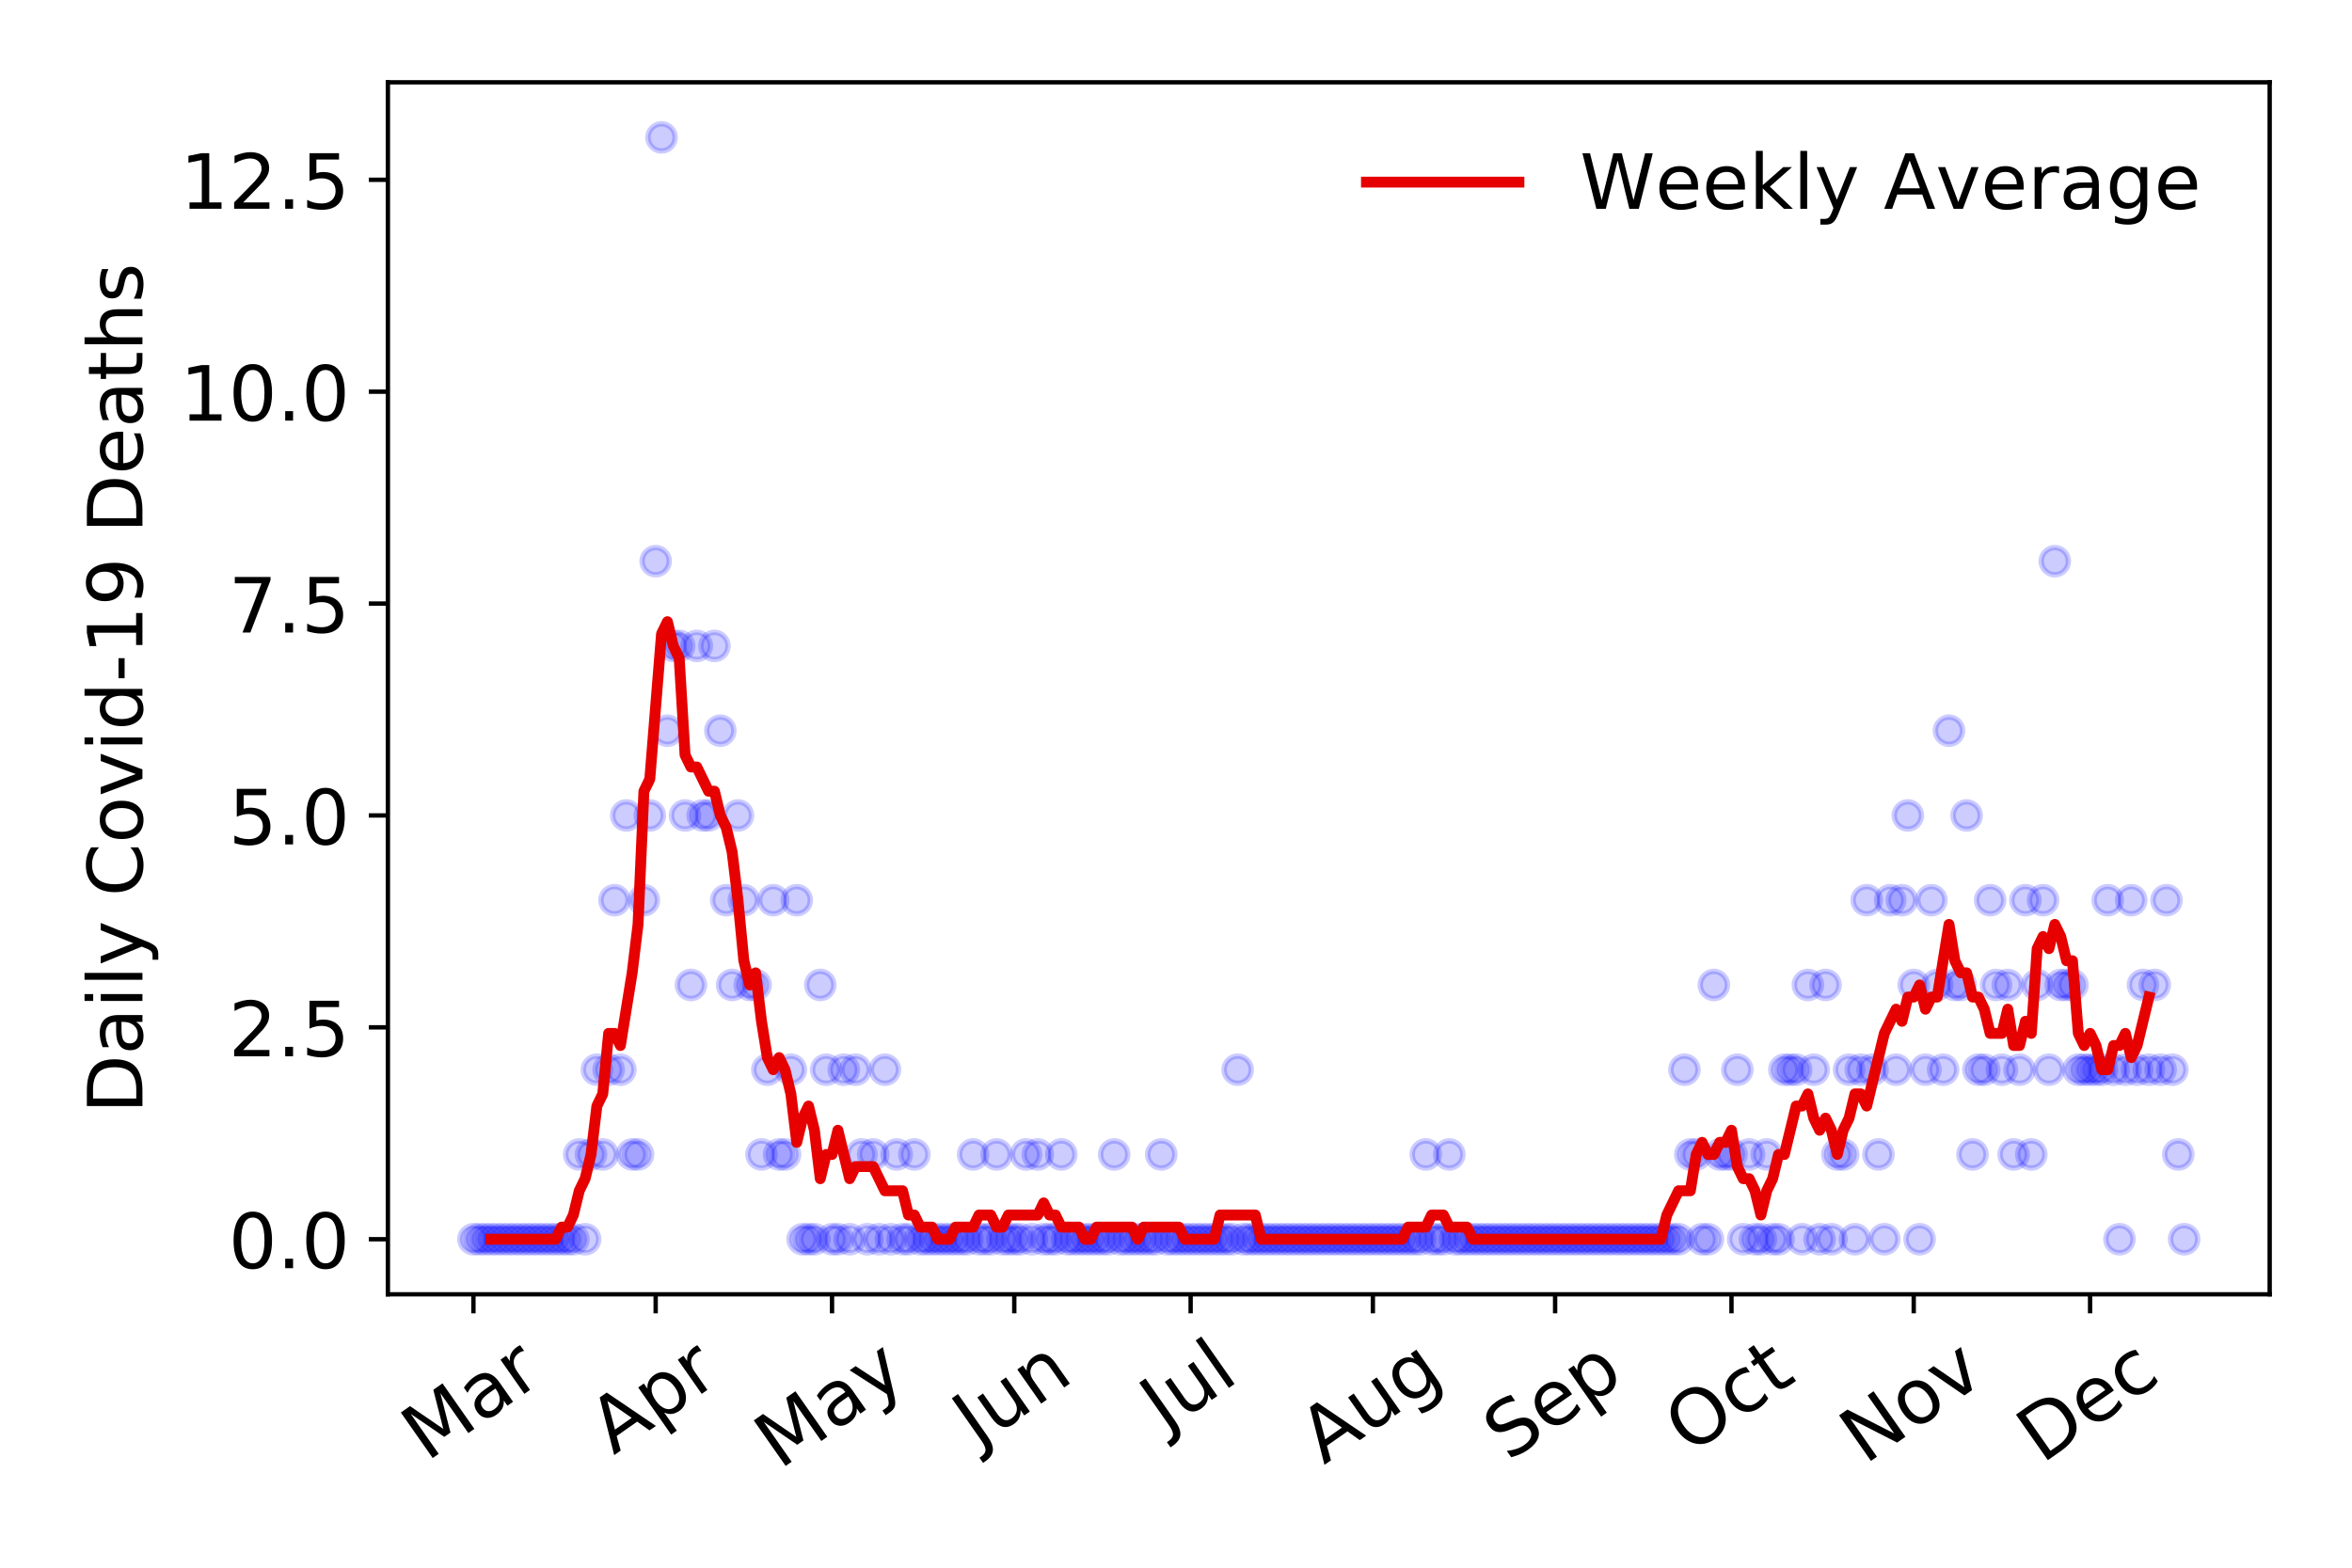<?xml version="1.0" encoding="utf-8" standalone="no"?>
<!DOCTYPE svg PUBLIC "-//W3C//DTD SVG 1.1//EN"
  "http://www.w3.org/Graphics/SVG/1.1/DTD/svg11.dtd">
<!-- Created with matplotlib (https://matplotlib.org/) -->
<svg height="288pt" version="1.1" viewBox="0 0 432 288" width="432pt" xmlns="http://www.w3.org/2000/svg" xmlns:xlink="http://www.w3.org/1999/xlink">
 <defs>
  <style type="text/css">
*{stroke-linecap:butt;stroke-linejoin:round;}
  </style>
 </defs>
 <g id="figure_1">
  <g id="patch_1">
   <path d="M 0 288 
L 432 288 
L 432 0 
L 0 0 
z
" style="fill:#ffffff;"/>
  </g>
  <g id="axes_1">
   <g id="patch_2">
    <path d="M 71.245 237.778 
L 416.88 237.778 
L 416.88 15.12 
L 71.245 15.12 
z
" style="fill:#ffffff;"/>
   </g>
   <g id="matplotlib.axis_1">
    <g id="xtick_1">
     <g id="line2d_1">
      <defs>
       <path d="M 0 0 
L 0 3.5 
" id="mbb5d1e4f6f" style="stroke:#000000;stroke-width:0.8;"/>
      </defs>
      <g>
       <use style="stroke:#000000;stroke-width:0.8;" x="86.956" xlink:href="#mbb5d1e4f6f" y="237.778"/>
      </g>
     </g>
     <g id="text_1">
      <!-- Mar -->
      <defs>
       <path d="M 9.812 72.906 
L 24.516 72.906 
L 43.109 23.297 
L 61.812 72.906 
L 76.516 72.906 
L 76.516 0 
L 66.891 0 
L 66.891 64.016 
L 48.094 14.016 
L 38.188 14.016 
L 19.391 64.016 
L 19.391 0 
L 9.812 0 
z
" id="DejaVuSans-77"/>
       <path d="M 34.281 27.484 
Q 23.391 27.484 19.188 25 
Q 14.984 22.516 14.984 16.5 
Q 14.984 11.719 18.141 8.906 
Q 21.297 6.109 26.703 6.109 
Q 34.188 6.109 38.703 11.406 
Q 43.219 16.703 43.219 25.484 
L 43.219 27.484 
z
M 52.203 31.203 
L 52.203 0 
L 43.219 0 
L 43.219 8.297 
Q 40.141 3.328 35.547 0.953 
Q 30.953 -1.422 24.312 -1.422 
Q 15.922 -1.422 10.953 3.297 
Q 6 8.016 6 15.922 
Q 6 25.141 12.172 29.828 
Q 18.359 34.516 30.609 34.516 
L 43.219 34.516 
L 43.219 35.406 
Q 43.219 41.609 39.141 45 
Q 35.062 48.391 27.688 48.391 
Q 23 48.391 18.547 47.266 
Q 14.109 46.141 10.016 43.891 
L 10.016 52.203 
Q 14.938 54.109 19.578 55.047 
Q 24.219 56 28.609 56 
Q 40.484 56 46.344 49.844 
Q 52.203 43.703 52.203 31.203 
z
" id="DejaVuSans-97"/>
       <path d="M 41.109 46.297 
Q 39.594 47.172 37.812 47.578 
Q 36.031 48 33.891 48 
Q 26.266 48 22.188 43.047 
Q 18.109 38.094 18.109 28.812 
L 18.109 0 
L 9.078 0 
L 9.078 54.688 
L 18.109 54.688 
L 18.109 46.188 
Q 20.953 51.172 25.484 53.578 
Q 30.031 56 36.531 56 
Q 37.453 56 38.578 55.875 
Q 39.703 55.766 41.062 55.516 
z
" id="DejaVuSans-114"/>
      </defs>
      <g transform="translate(78.353 268.643)rotate(-35)scale(0.14 -0.14)">
       <use xlink:href="#DejaVuSans-77"/>
       <use x="86.279" xlink:href="#DejaVuSans-97"/>
       <use x="147.559" xlink:href="#DejaVuSans-114"/>
      </g>
     </g>
    </g>
    <g id="xtick_2">
     <g id="line2d_2">
      <g>
       <use style="stroke:#000000;stroke-width:0.8;" x="120.429" xlink:href="#mbb5d1e4f6f" y="237.778"/>
      </g>
     </g>
     <g id="text_2">
      <!-- Apr -->
      <defs>
       <path d="M 34.188 63.188 
L 20.797 26.906 
L 47.609 26.906 
z
M 28.609 72.906 
L 39.797 72.906 
L 67.578 0 
L 57.328 0 
L 50.688 18.703 
L 17.828 18.703 
L 11.188 0 
L 0.781 0 
z
" id="DejaVuSans-65"/>
       <path d="M 18.109 8.203 
L 18.109 -20.797 
L 9.078 -20.797 
L 9.078 54.688 
L 18.109 54.688 
L 18.109 46.391 
Q 20.953 51.266 25.266 53.625 
Q 29.594 56 35.594 56 
Q 45.562 56 51.781 48.094 
Q 58.016 40.188 58.016 27.297 
Q 58.016 14.406 51.781 6.484 
Q 45.562 -1.422 35.594 -1.422 
Q 29.594 -1.422 25.266 0.953 
Q 20.953 3.328 18.109 8.203 
z
M 48.688 27.297 
Q 48.688 37.203 44.609 42.844 
Q 40.531 48.484 33.406 48.484 
Q 26.266 48.484 22.188 42.844 
Q 18.109 37.203 18.109 27.297 
Q 18.109 17.391 22.188 11.75 
Q 26.266 6.109 33.406 6.109 
Q 40.531 6.109 44.609 11.75 
Q 48.688 17.391 48.688 27.297 
z
" id="DejaVuSans-112"/>
      </defs>
      <g transform="translate(112.724 267.384)rotate(-35)scale(0.14 -0.14)">
       <use xlink:href="#DejaVuSans-65"/>
       <use x="68.408" xlink:href="#DejaVuSans-112"/>
       <use x="131.885" xlink:href="#DejaVuSans-114"/>
      </g>
     </g>
    </g>
    <g id="xtick_3">
     <g id="line2d_3">
      <g>
       <use style="stroke:#000000;stroke-width:0.8;" x="152.822" xlink:href="#mbb5d1e4f6f" y="237.778"/>
      </g>
     </g>
     <g id="text_3">
      <!-- May -->
      <defs>
       <path d="M 32.172 -5.078 
Q 28.375 -14.844 24.75 -17.812 
Q 21.141 -20.797 15.094 -20.797 
L 7.906 -20.797 
L 7.906 -13.281 
L 13.188 -13.281 
Q 16.891 -13.281 18.938 -11.516 
Q 21 -9.766 23.484 -3.219 
L 25.094 0.875 
L 2.984 54.688 
L 12.5 54.688 
L 29.594 11.922 
L 46.688 54.688 
L 56.203 54.688 
z
" id="DejaVuSans-121"/>
      </defs>
      <g transform="translate(143.182 270.094)rotate(-35)scale(0.14 -0.14)">
       <use xlink:href="#DejaVuSans-77"/>
       <use x="86.279" xlink:href="#DejaVuSans-97"/>
       <use x="147.559" xlink:href="#DejaVuSans-121"/>
      </g>
     </g>
    </g>
    <g id="xtick_4">
     <g id="line2d_4">
      <g>
       <use style="stroke:#000000;stroke-width:0.8;" x="186.295" xlink:href="#mbb5d1e4f6f" y="237.778"/>
      </g>
     </g>
     <g id="text_4">
      <!-- Jun -->
      <defs>
       <path d="M 9.812 72.906 
L 19.672 72.906 
L 19.672 5.078 
Q 19.672 -8.109 14.672 -14.062 
Q 9.672 -20.016 -1.422 -20.016 
L -5.172 -20.016 
L -5.172 -11.719 
L -2.094 -11.719 
Q 4.438 -11.719 7.125 -8.047 
Q 9.812 -4.391 9.812 5.078 
z
" id="DejaVuSans-74"/>
       <path d="M 8.5 21.578 
L 8.5 54.688 
L 17.484 54.688 
L 17.484 21.922 
Q 17.484 14.156 20.5 10.266 
Q 23.531 6.391 29.594 6.391 
Q 36.859 6.391 41.078 11.031 
Q 45.312 15.672 45.312 23.688 
L 45.312 54.688 
L 54.297 54.688 
L 54.297 0 
L 45.312 0 
L 45.312 8.406 
Q 42.047 3.422 37.719 1 
Q 33.406 -1.422 27.688 -1.422 
Q 18.266 -1.422 13.375 4.438 
Q 8.5 10.297 8.5 21.578 
z
M 31.109 56 
z
" id="DejaVuSans-117"/>
       <path d="M 54.891 33.016 
L 54.891 0 
L 45.906 0 
L 45.906 32.719 
Q 45.906 40.484 42.875 44.328 
Q 39.844 48.188 33.797 48.188 
Q 26.516 48.188 22.312 43.547 
Q 18.109 38.922 18.109 30.906 
L 18.109 0 
L 9.078 0 
L 9.078 54.688 
L 18.109 54.688 
L 18.109 46.188 
Q 21.344 51.125 25.703 53.562 
Q 30.078 56 35.797 56 
Q 45.219 56 50.047 50.172 
Q 54.891 44.344 54.891 33.016 
z
" id="DejaVuSans-110"/>
      </defs>
      <g transform="translate(179.551 266.039)rotate(-35)scale(0.14 -0.14)">
       <use xlink:href="#DejaVuSans-74"/>
       <use x="29.492" xlink:href="#DejaVuSans-117"/>
       <use x="92.871" xlink:href="#DejaVuSans-110"/>
      </g>
     </g>
    </g>
    <g id="xtick_5">
     <g id="line2d_5">
      <g>
       <use style="stroke:#000000;stroke-width:0.8;" x="218.688" xlink:href="#mbb5d1e4f6f" y="237.778"/>
      </g>
     </g>
     <g id="text_5">
      <!-- Jul -->
      <defs>
       <path d="M 9.422 75.984 
L 18.406 75.984 
L 18.406 0 
L 9.422 0 
z
" id="DejaVuSans-108"/>
      </defs>
      <g transform="translate(213.985 263.181)rotate(-35)scale(0.14 -0.14)">
       <use xlink:href="#DejaVuSans-74"/>
       <use x="29.492" xlink:href="#DejaVuSans-117"/>
       <use x="92.871" xlink:href="#DejaVuSans-108"/>
      </g>
     </g>
    </g>
    <g id="xtick_6">
     <g id="line2d_6">
      <g>
       <use style="stroke:#000000;stroke-width:0.8;" x="252.161" xlink:href="#mbb5d1e4f6f" y="237.778"/>
      </g>
     </g>
     <g id="text_6">
      <!-- Aug -->
      <defs>
       <path d="M 45.406 27.984 
Q 45.406 37.75 41.375 43.109 
Q 37.359 48.484 30.078 48.484 
Q 22.859 48.484 18.828 43.109 
Q 14.797 37.75 14.797 27.984 
Q 14.797 18.266 18.828 12.891 
Q 22.859 7.516 30.078 7.516 
Q 37.359 7.516 41.375 12.891 
Q 45.406 18.266 45.406 27.984 
z
M 54.391 6.781 
Q 54.391 -7.172 48.188 -13.984 
Q 42 -20.797 29.203 -20.797 
Q 24.469 -20.797 20.266 -20.094 
Q 16.062 -19.391 12.109 -17.922 
L 12.109 -9.188 
Q 16.062 -11.328 19.922 -12.344 
Q 23.781 -13.375 27.781 -13.375 
Q 36.625 -13.375 41.016 -8.766 
Q 45.406 -4.156 45.406 5.172 
L 45.406 9.625 
Q 42.625 4.781 38.281 2.391 
Q 33.938 0 27.875 0 
Q 17.828 0 11.672 7.656 
Q 5.516 15.328 5.516 27.984 
Q 5.516 40.672 11.672 48.328 
Q 17.828 56 27.875 56 
Q 33.938 56 38.281 53.609 
Q 42.625 51.219 45.406 46.391 
L 45.406 54.688 
L 54.391 54.688 
z
" id="DejaVuSans-103"/>
      </defs>
      <g transform="translate(243.18 269.172)rotate(-35)scale(0.14 -0.14)">
       <use xlink:href="#DejaVuSans-65"/>
       <use x="68.408" xlink:href="#DejaVuSans-117"/>
       <use x="131.787" xlink:href="#DejaVuSans-103"/>
      </g>
     </g>
    </g>
    <g id="xtick_7">
     <g id="line2d_7">
      <g>
       <use style="stroke:#000000;stroke-width:0.8;" x="285.634" xlink:href="#mbb5d1e4f6f" y="237.778"/>
      </g>
     </g>
     <g id="text_7">
      <!-- Sep -->
      <defs>
       <path d="M 53.516 70.516 
L 53.516 60.891 
Q 47.906 63.578 42.922 64.891 
Q 37.938 66.219 33.297 66.219 
Q 25.25 66.219 20.875 63.094 
Q 16.5 59.969 16.5 54.203 
Q 16.5 49.359 19.406 46.891 
Q 22.312 44.438 30.422 42.922 
L 36.375 41.703 
Q 47.406 39.594 52.656 34.297 
Q 57.906 29 57.906 20.125 
Q 57.906 9.516 50.797 4.047 
Q 43.703 -1.422 29.984 -1.422 
Q 24.812 -1.422 18.969 -0.25 
Q 13.141 0.922 6.891 3.219 
L 6.891 13.375 
Q 12.891 10.016 18.656 8.297 
Q 24.422 6.594 29.984 6.594 
Q 38.422 6.594 43.016 9.906 
Q 47.609 13.234 47.609 19.391 
Q 47.609 24.75 44.312 27.781 
Q 41.016 30.812 33.5 32.328 
L 27.484 33.5 
Q 16.453 35.688 11.516 40.375 
Q 6.594 45.062 6.594 53.422 
Q 6.594 63.094 13.406 68.656 
Q 20.219 74.219 32.172 74.219 
Q 37.312 74.219 42.625 73.281 
Q 47.953 72.359 53.516 70.516 
z
" id="DejaVuSans-83"/>
       <path d="M 56.203 29.594 
L 56.203 25.203 
L 14.891 25.203 
Q 15.484 15.922 20.484 11.062 
Q 25.484 6.203 34.422 6.203 
Q 39.594 6.203 44.453 7.469 
Q 49.312 8.734 54.109 11.281 
L 54.109 2.781 
Q 49.266 0.734 44.188 -0.344 
Q 39.109 -1.422 33.891 -1.422 
Q 20.797 -1.422 13.156 6.188 
Q 5.516 13.812 5.516 26.812 
Q 5.516 40.234 12.766 48.109 
Q 20.016 56 32.328 56 
Q 43.359 56 49.781 48.891 
Q 56.203 41.797 56.203 29.594 
z
M 47.219 32.234 
Q 47.125 39.594 43.094 43.984 
Q 39.062 48.391 32.422 48.391 
Q 24.906 48.391 20.391 44.141 
Q 15.875 39.891 15.188 32.172 
z
" id="DejaVuSans-101"/>
      </defs>
      <g transform="translate(277.041 268.629)rotate(-35)scale(0.14 -0.14)">
       <use xlink:href="#DejaVuSans-83"/>
       <use x="63.477" xlink:href="#DejaVuSans-101"/>
       <use x="125" xlink:href="#DejaVuSans-112"/>
      </g>
     </g>
    </g>
    <g id="xtick_8">
     <g id="line2d_8">
      <g>
       <use style="stroke:#000000;stroke-width:0.8;" x="318.027" xlink:href="#mbb5d1e4f6f" y="237.778"/>
      </g>
     </g>
     <g id="text_8">
      <!-- Oct -->
      <defs>
       <path d="M 39.406 66.219 
Q 28.656 66.219 22.328 58.203 
Q 16.016 50.203 16.016 36.375 
Q 16.016 22.609 22.328 14.594 
Q 28.656 6.594 39.406 6.594 
Q 50.141 6.594 56.422 14.594 
Q 62.703 22.609 62.703 36.375 
Q 62.703 50.203 56.422 58.203 
Q 50.141 66.219 39.406 66.219 
z
M 39.406 74.219 
Q 54.734 74.219 63.906 63.938 
Q 73.094 53.656 73.094 36.375 
Q 73.094 19.141 63.906 8.859 
Q 54.734 -1.422 39.406 -1.422 
Q 24.031 -1.422 14.812 8.828 
Q 5.609 19.094 5.609 36.375 
Q 5.609 53.656 14.812 63.938 
Q 24.031 74.219 39.406 74.219 
z
" id="DejaVuSans-79"/>
       <path d="M 48.781 52.594 
L 48.781 44.188 
Q 44.969 46.297 41.141 47.344 
Q 37.312 48.391 33.406 48.391 
Q 24.656 48.391 19.812 42.844 
Q 14.984 37.312 14.984 27.297 
Q 14.984 17.281 19.812 11.734 
Q 24.656 6.203 33.406 6.203 
Q 37.312 6.203 41.141 7.25 
Q 44.969 8.297 48.781 10.406 
L 48.781 2.094 
Q 45.016 0.344 40.984 -0.531 
Q 36.969 -1.422 32.422 -1.422 
Q 20.062 -1.422 12.781 6.344 
Q 5.516 14.109 5.516 27.297 
Q 5.516 40.672 12.859 48.328 
Q 20.219 56 33.016 56 
Q 37.156 56 41.109 55.141 
Q 45.062 54.297 48.781 52.594 
z
" id="DejaVuSans-99"/>
       <path d="M 18.312 70.219 
L 18.312 54.688 
L 36.812 54.688 
L 36.812 47.703 
L 18.312 47.703 
L 18.312 18.016 
Q 18.312 11.328 20.141 9.422 
Q 21.969 7.516 27.594 7.516 
L 36.812 7.516 
L 36.812 0 
L 27.594 0 
Q 17.188 0 13.234 3.875 
Q 9.281 7.766 9.281 18.016 
L 9.281 47.703 
L 2.688 47.703 
L 2.688 54.688 
L 9.281 54.688 
L 9.281 70.219 
z
" id="DejaVuSans-116"/>
      </defs>
      <g transform="translate(310.328 267.377)rotate(-35)scale(0.14 -0.14)">
       <use xlink:href="#DejaVuSans-79"/>
       <use x="78.711" xlink:href="#DejaVuSans-99"/>
       <use x="133.691" xlink:href="#DejaVuSans-116"/>
      </g>
     </g>
    </g>
    <g id="xtick_9">
     <g id="line2d_9">
      <g>
       <use style="stroke:#000000;stroke-width:0.8;" x="351.5" xlink:href="#mbb5d1e4f6f" y="237.778"/>
      </g>
     </g>
     <g id="text_9">
      <!-- Nov -->
      <defs>
       <path d="M 9.812 72.906 
L 23.094 72.906 
L 55.422 11.922 
L 55.422 72.906 
L 64.984 72.906 
L 64.984 0 
L 51.703 0 
L 19.391 60.984 
L 19.391 0 
L 9.812 0 
z
" id="DejaVuSans-78"/>
       <path d="M 30.609 48.391 
Q 23.391 48.391 19.188 42.75 
Q 14.984 37.109 14.984 27.297 
Q 14.984 17.484 19.156 11.844 
Q 23.344 6.203 30.609 6.203 
Q 37.797 6.203 41.984 11.859 
Q 46.188 17.531 46.188 27.297 
Q 46.188 37.016 41.984 42.703 
Q 37.797 48.391 30.609 48.391 
z
M 30.609 56 
Q 42.328 56 49.016 48.375 
Q 55.719 40.766 55.719 27.297 
Q 55.719 13.875 49.016 6.219 
Q 42.328 -1.422 30.609 -1.422 
Q 18.844 -1.422 12.172 6.219 
Q 5.516 13.875 5.516 27.297 
Q 5.516 40.766 12.172 48.375 
Q 18.844 56 30.609 56 
z
" id="DejaVuSans-111"/>
       <path d="M 2.984 54.688 
L 12.5 54.688 
L 29.594 8.797 
L 46.688 54.688 
L 56.203 54.688 
L 35.688 0 
L 23.484 0 
z
" id="DejaVuSans-118"/>
      </defs>
      <g transform="translate(342.523 269.166)rotate(-35)scale(0.14 -0.14)">
       <use xlink:href="#DejaVuSans-78"/>
       <use x="74.805" xlink:href="#DejaVuSans-111"/>
       <use x="135.986" xlink:href="#DejaVuSans-118"/>
      </g>
     </g>
    </g>
    <g id="xtick_10">
     <g id="line2d_10">
      <g>
       <use style="stroke:#000000;stroke-width:0.8;" x="383.893" xlink:href="#mbb5d1e4f6f" y="237.778"/>
      </g>
     </g>
     <g id="text_10">
      <!-- Dec -->
      <defs>
       <path d="M 19.672 64.797 
L 19.672 8.109 
L 31.594 8.109 
Q 46.688 8.109 53.688 14.938 
Q 60.688 21.781 60.688 36.531 
Q 60.688 51.172 53.688 57.984 
Q 46.688 64.797 31.594 64.797 
z
M 9.812 72.906 
L 30.078 72.906 
Q 51.266 72.906 61.172 64.094 
Q 71.094 55.281 71.094 36.531 
Q 71.094 17.672 61.125 8.828 
Q 51.172 0 30.078 0 
L 9.812 0 
z
" id="DejaVuSans-68"/>
      </defs>
      <g transform="translate(375.012 269.032)rotate(-35)scale(0.14 -0.14)">
       <use xlink:href="#DejaVuSans-68"/>
       <use x="77.002" xlink:href="#DejaVuSans-101"/>
       <use x="138.525" xlink:href="#DejaVuSans-99"/>
      </g>
     </g>
    </g>
   </g>
   <g id="matplotlib.axis_2">
    <g id="ytick_1">
     <g id="line2d_11">
      <defs>
       <path d="M 0 0 
L -3.5 0 
" id="mc42308fd68" style="stroke:#000000;stroke-width:0.8;"/>
      </defs>
      <g>
       <use style="stroke:#000000;stroke-width:0.8;" x="71.245" xlink:href="#mc42308fd68" y="227.657"/>
      </g>
     </g>
     <g id="text_11">
      <!-- 0.0 -->
      <defs>
       <path d="M 31.781 66.406 
Q 24.172 66.406 20.328 58.906 
Q 16.5 51.422 16.5 36.375 
Q 16.5 21.391 20.328 13.891 
Q 24.172 6.391 31.781 6.391 
Q 39.453 6.391 43.281 13.891 
Q 47.125 21.391 47.125 36.375 
Q 47.125 51.422 43.281 58.906 
Q 39.453 66.406 31.781 66.406 
z
M 31.781 74.219 
Q 44.047 74.219 50.516 64.516 
Q 56.984 54.828 56.984 36.375 
Q 56.984 17.969 50.516 8.266 
Q 44.047 -1.422 31.781 -1.422 
Q 19.531 -1.422 13.062 8.266 
Q 6.594 17.969 6.594 36.375 
Q 6.594 54.828 13.062 64.516 
Q 19.531 74.219 31.781 74.219 
z
" id="DejaVuSans-48"/>
       <path d="M 10.688 12.406 
L 21 12.406 
L 21 0 
L 10.688 0 
z
" id="DejaVuSans-46"/>
      </defs>
      <g transform="translate(41.981 232.976)scale(0.14 -0.14)">
       <use xlink:href="#DejaVuSans-48"/>
       <use x="63.623" xlink:href="#DejaVuSans-46"/>
       <use x="95.41" xlink:href="#DejaVuSans-48"/>
      </g>
     </g>
    </g>
    <g id="ytick_2">
     <g id="line2d_12">
      <g>
       <use style="stroke:#000000;stroke-width:0.8;" x="71.245" xlink:href="#mc42308fd68" y="188.731"/>
      </g>
     </g>
     <g id="text_12">
      <!-- 2.5 -->
      <defs>
       <path d="M 19.188 8.297 
L 53.609 8.297 
L 53.609 0 
L 7.328 0 
L 7.328 8.297 
Q 12.938 14.109 22.625 23.891 
Q 32.328 33.688 34.812 36.531 
Q 39.547 41.844 41.422 45.531 
Q 43.312 49.219 43.312 52.781 
Q 43.312 58.594 39.234 62.25 
Q 35.156 65.922 28.609 65.922 
Q 23.969 65.922 18.812 64.312 
Q 13.672 62.703 7.812 59.422 
L 7.812 69.391 
Q 13.766 71.781 18.938 73 
Q 24.125 74.219 28.422 74.219 
Q 39.75 74.219 46.484 68.547 
Q 53.219 62.891 53.219 53.422 
Q 53.219 48.922 51.531 44.891 
Q 49.859 40.875 45.406 35.406 
Q 44.188 33.984 37.641 27.219 
Q 31.109 20.453 19.188 8.297 
z
" id="DejaVuSans-50"/>
       <path d="M 10.797 72.906 
L 49.516 72.906 
L 49.516 64.594 
L 19.828 64.594 
L 19.828 46.734 
Q 21.969 47.469 24.109 47.828 
Q 26.266 48.188 28.422 48.188 
Q 40.625 48.188 47.75 41.5 
Q 54.891 34.812 54.891 23.391 
Q 54.891 11.625 47.562 5.094 
Q 40.234 -1.422 26.906 -1.422 
Q 22.312 -1.422 17.547 -0.641 
Q 12.797 0.141 7.719 1.703 
L 7.719 11.625 
Q 12.109 9.234 16.797 8.062 
Q 21.484 6.891 26.703 6.891 
Q 35.156 6.891 40.078 11.328 
Q 45.016 15.766 45.016 23.391 
Q 45.016 31 40.078 35.438 
Q 35.156 39.891 26.703 39.891 
Q 22.75 39.891 18.812 39.016 
Q 14.891 38.141 10.797 36.281 
z
" id="DejaVuSans-53"/>
      </defs>
      <g transform="translate(41.981 194.05)scale(0.14 -0.14)">
       <use xlink:href="#DejaVuSans-50"/>
       <use x="63.623" xlink:href="#DejaVuSans-46"/>
       <use x="95.41" xlink:href="#DejaVuSans-53"/>
      </g>
     </g>
    </g>
    <g id="ytick_3">
     <g id="line2d_13">
      <g>
       <use style="stroke:#000000;stroke-width:0.8;" x="71.245" xlink:href="#mc42308fd68" y="149.805"/>
      </g>
     </g>
     <g id="text_13">
      <!-- 5.0 -->
      <g transform="translate(41.981 155.124)scale(0.14 -0.14)">
       <use xlink:href="#DejaVuSans-53"/>
       <use x="63.623" xlink:href="#DejaVuSans-46"/>
       <use x="95.41" xlink:href="#DejaVuSans-48"/>
      </g>
     </g>
    </g>
    <g id="ytick_4">
     <g id="line2d_14">
      <g>
       <use style="stroke:#000000;stroke-width:0.8;" x="71.245" xlink:href="#mc42308fd68" y="110.879"/>
      </g>
     </g>
     <g id="text_14">
      <!-- 7.5 -->
      <defs>
       <path d="M 8.203 72.906 
L 55.078 72.906 
L 55.078 68.703 
L 28.609 0 
L 18.312 0 
L 43.219 64.594 
L 8.203 64.594 
z
" id="DejaVuSans-55"/>
      </defs>
      <g transform="translate(41.981 116.197)scale(0.14 -0.14)">
       <use xlink:href="#DejaVuSans-55"/>
       <use x="63.623" xlink:href="#DejaVuSans-46"/>
       <use x="95.41" xlink:href="#DejaVuSans-53"/>
      </g>
     </g>
    </g>
    <g id="ytick_5">
     <g id="line2d_15">
      <g>
       <use style="stroke:#000000;stroke-width:0.8;" x="71.245" xlink:href="#mc42308fd68" y="71.952"/>
      </g>
     </g>
     <g id="text_15">
      <!-- 10.0 -->
      <defs>
       <path d="M 12.406 8.297 
L 28.516 8.297 
L 28.516 63.922 
L 10.984 60.406 
L 10.984 69.391 
L 28.422 72.906 
L 38.281 72.906 
L 38.281 8.297 
L 54.391 8.297 
L 54.391 0 
L 12.406 0 
z
" id="DejaVuSans-49"/>
      </defs>
      <g transform="translate(33.073 77.271)scale(0.14 -0.14)">
       <use xlink:href="#DejaVuSans-49"/>
       <use x="63.623" xlink:href="#DejaVuSans-48"/>
       <use x="127.246" xlink:href="#DejaVuSans-46"/>
       <use x="159.033" xlink:href="#DejaVuSans-48"/>
      </g>
     </g>
    </g>
    <g id="ytick_6">
     <g id="line2d_16">
      <g>
       <use style="stroke:#000000;stroke-width:0.8;" x="71.245" xlink:href="#mc42308fd68" y="33.026"/>
      </g>
     </g>
     <g id="text_16">
      <!-- 12.5 -->
      <g transform="translate(33.073 38.345)scale(0.14 -0.14)">
       <use xlink:href="#DejaVuSans-49"/>
       <use x="63.623" xlink:href="#DejaVuSans-50"/>
       <use x="127.246" xlink:href="#DejaVuSans-46"/>
       <use x="159.033" xlink:href="#DejaVuSans-53"/>
      </g>
     </g>
    </g>
    <g id="text_17">
     <!-- Daily Covid-19 Deaths -->
     <defs>
      <path d="M 9.422 54.688 
L 18.406 54.688 
L 18.406 0 
L 9.422 0 
z
M 9.422 75.984 
L 18.406 75.984 
L 18.406 64.594 
L 9.422 64.594 
z
" id="DejaVuSans-105"/>
      <path id="DejaVuSans-32"/>
      <path d="M 64.406 67.281 
L 64.406 56.891 
Q 59.422 61.531 53.781 63.812 
Q 48.141 66.109 41.797 66.109 
Q 29.297 66.109 22.656 58.469 
Q 16.016 50.828 16.016 36.375 
Q 16.016 21.969 22.656 14.328 
Q 29.297 6.688 41.797 6.688 
Q 48.141 6.688 53.781 8.984 
Q 59.422 11.281 64.406 15.922 
L 64.406 5.609 
Q 59.234 2.094 53.438 0.328 
Q 47.656 -1.422 41.219 -1.422 
Q 24.656 -1.422 15.125 8.703 
Q 5.609 18.844 5.609 36.375 
Q 5.609 53.953 15.125 64.078 
Q 24.656 74.219 41.219 74.219 
Q 47.75 74.219 53.531 72.484 
Q 59.328 70.75 64.406 67.281 
z
" id="DejaVuSans-67"/>
      <path d="M 45.406 46.391 
L 45.406 75.984 
L 54.391 75.984 
L 54.391 0 
L 45.406 0 
L 45.406 8.203 
Q 42.578 3.328 38.25 0.953 
Q 33.938 -1.422 27.875 -1.422 
Q 17.969 -1.422 11.734 6.484 
Q 5.516 14.406 5.516 27.297 
Q 5.516 40.188 11.734 48.094 
Q 17.969 56 27.875 56 
Q 33.938 56 38.25 53.625 
Q 42.578 51.266 45.406 46.391 
z
M 14.797 27.297 
Q 14.797 17.391 18.875 11.75 
Q 22.953 6.109 30.078 6.109 
Q 37.203 6.109 41.297 11.75 
Q 45.406 17.391 45.406 27.297 
Q 45.406 37.203 41.297 42.844 
Q 37.203 48.484 30.078 48.484 
Q 22.953 48.484 18.875 42.844 
Q 14.797 37.203 14.797 27.297 
z
" id="DejaVuSans-100"/>
      <path d="M 4.891 31.391 
L 31.203 31.391 
L 31.203 23.391 
L 4.891 23.391 
z
" id="DejaVuSans-45"/>
      <path d="M 10.984 1.516 
L 10.984 10.5 
Q 14.703 8.734 18.5 7.812 
Q 22.312 6.891 25.984 6.891 
Q 35.75 6.891 40.891 13.453 
Q 46.047 20.016 46.781 33.406 
Q 43.953 29.203 39.594 26.953 
Q 35.25 24.703 29.984 24.703 
Q 19.047 24.703 12.672 31.312 
Q 6.297 37.938 6.297 49.422 
Q 6.297 60.641 12.938 67.422 
Q 19.578 74.219 30.609 74.219 
Q 43.266 74.219 49.922 64.516 
Q 56.594 54.828 56.594 36.375 
Q 56.594 19.141 48.406 8.859 
Q 40.234 -1.422 26.422 -1.422 
Q 22.703 -1.422 18.891 -0.688 
Q 15.094 0.047 10.984 1.516 
z
M 30.609 32.422 
Q 37.25 32.422 41.125 36.953 
Q 45.016 41.5 45.016 49.422 
Q 45.016 57.281 41.125 61.844 
Q 37.25 66.406 30.609 66.406 
Q 23.969 66.406 20.094 61.844 
Q 16.219 57.281 16.219 49.422 
Q 16.219 41.5 20.094 36.953 
Q 23.969 32.422 30.609 32.422 
z
" id="DejaVuSans-57"/>
      <path d="M 54.891 33.016 
L 54.891 0 
L 45.906 0 
L 45.906 32.719 
Q 45.906 40.484 42.875 44.328 
Q 39.844 48.188 33.797 48.188 
Q 26.516 48.188 22.312 43.547 
Q 18.109 38.922 18.109 30.906 
L 18.109 0 
L 9.078 0 
L 9.078 75.984 
L 18.109 75.984 
L 18.109 46.188 
Q 21.344 51.125 25.703 53.562 
Q 30.078 56 35.797 56 
Q 45.219 56 50.047 50.172 
Q 54.891 44.344 54.891 33.016 
z
" id="DejaVuSans-104"/>
      <path d="M 44.281 53.078 
L 44.281 44.578 
Q 40.484 46.531 36.375 47.5 
Q 32.281 48.484 27.875 48.484 
Q 21.188 48.484 17.844 46.438 
Q 14.5 44.391 14.5 40.281 
Q 14.5 37.156 16.891 35.375 
Q 19.281 33.594 26.516 31.984 
L 29.594 31.297 
Q 39.156 29.25 43.188 25.516 
Q 47.219 21.781 47.219 15.094 
Q 47.219 7.469 41.188 3.016 
Q 35.156 -1.422 24.609 -1.422 
Q 20.219 -1.422 15.453 -0.562 
Q 10.688 0.297 5.422 2 
L 5.422 11.281 
Q 10.406 8.688 15.234 7.391 
Q 20.062 6.109 24.812 6.109 
Q 31.156 6.109 34.562 8.281 
Q 37.984 10.453 37.984 14.406 
Q 37.984 18.062 35.516 20.016 
Q 33.062 21.969 24.703 23.781 
L 21.578 24.516 
Q 13.234 26.266 9.516 29.906 
Q 5.812 33.547 5.812 39.891 
Q 5.812 47.609 11.281 51.797 
Q 16.75 56 26.812 56 
Q 31.781 56 36.172 55.266 
Q 40.578 54.547 44.281 53.078 
z
" id="DejaVuSans-115"/>
     </defs>
     <g transform="translate(26.162 204.56)rotate(-90)scale(0.14 -0.14)">
      <use xlink:href="#DejaVuSans-68"/>
      <use x="77.002" xlink:href="#DejaVuSans-97"/>
      <use x="138.281" xlink:href="#DejaVuSans-105"/>
      <use x="166.064" xlink:href="#DejaVuSans-108"/>
      <use x="193.848" xlink:href="#DejaVuSans-121"/>
      <use x="253.027" xlink:href="#DejaVuSans-32"/>
      <use x="284.814" xlink:href="#DejaVuSans-67"/>
      <use x="354.639" xlink:href="#DejaVuSans-111"/>
      <use x="415.82" xlink:href="#DejaVuSans-118"/>
      <use x="475" xlink:href="#DejaVuSans-105"/>
      <use x="502.783" xlink:href="#DejaVuSans-100"/>
      <use x="566.26" xlink:href="#DejaVuSans-45"/>
      <use x="602.344" xlink:href="#DejaVuSans-49"/>
      <use x="665.967" xlink:href="#DejaVuSans-57"/>
      <use x="729.59" xlink:href="#DejaVuSans-32"/>
      <use x="761.377" xlink:href="#DejaVuSans-68"/>
      <use x="838.379" xlink:href="#DejaVuSans-101"/>
      <use x="899.902" xlink:href="#DejaVuSans-97"/>
      <use x="961.182" xlink:href="#DejaVuSans-116"/>
      <use x="1000.391" xlink:href="#DejaVuSans-104"/>
      <use x="1063.77" xlink:href="#DejaVuSans-115"/>
     </g>
    </g>
   </g>
   <g id="line2d_17">
    <defs>
     <path d="M 0 2.5 
C 0.663 2.5 1.299 2.237 1.768 1.768 
C 2.237 1.299 2.5 0.663 2.5 0 
C 2.5 -0.663 2.237 -1.299 1.768 -1.768 
C 1.299 -2.237 0.663 -2.5 0 -2.5 
C -0.663 -2.5 -1.299 -2.237 -1.768 -1.768 
C -2.237 -1.299 -2.5 -0.663 -2.5 0 
C -2.5 0.663 -2.237 1.299 -1.768 1.768 
C -1.299 2.237 -0.663 2.5 0 2.5 
z
" id="m15ae60109e" style="stroke:#0000ff;stroke-opacity:0.2;"/>
    </defs>
    <g clip-path="url(#p17dac1881a)">
     <use style="fill:#0000ff;fill-opacity:0.2;stroke:#0000ff;stroke-opacity:0.2;" x="86.956" xlink:href="#m15ae60109e" y="227.657"/>
     <use style="fill:#0000ff;fill-opacity:0.2;stroke:#0000ff;stroke-opacity:0.2;" x="88.035" xlink:href="#m15ae60109e" y="227.657"/>
     <use style="fill:#0000ff;fill-opacity:0.2;stroke:#0000ff;stroke-opacity:0.2;" x="89.115" xlink:href="#m15ae60109e" y="227.657"/>
     <use style="fill:#0000ff;fill-opacity:0.2;stroke:#0000ff;stroke-opacity:0.2;" x="90.195" xlink:href="#m15ae60109e" y="227.657"/>
     <use style="fill:#0000ff;fill-opacity:0.2;stroke:#0000ff;stroke-opacity:0.2;" x="91.275" xlink:href="#m15ae60109e" y="227.657"/>
     <use style="fill:#0000ff;fill-opacity:0.2;stroke:#0000ff;stroke-opacity:0.2;" x="92.355" xlink:href="#m15ae60109e" y="227.657"/>
     <use style="fill:#0000ff;fill-opacity:0.2;stroke:#0000ff;stroke-opacity:0.2;" x="93.434" xlink:href="#m15ae60109e" y="227.657"/>
     <use style="fill:#0000ff;fill-opacity:0.2;stroke:#0000ff;stroke-opacity:0.2;" x="94.514" xlink:href="#m15ae60109e" y="227.657"/>
     <use style="fill:#0000ff;fill-opacity:0.2;stroke:#0000ff;stroke-opacity:0.2;" x="95.594" xlink:href="#m15ae60109e" y="227.657"/>
     <use style="fill:#0000ff;fill-opacity:0.2;stroke:#0000ff;stroke-opacity:0.2;" x="96.674" xlink:href="#m15ae60109e" y="227.657"/>
     <use style="fill:#0000ff;fill-opacity:0.2;stroke:#0000ff;stroke-opacity:0.2;" x="97.753" xlink:href="#m15ae60109e" y="227.657"/>
     <use style="fill:#0000ff;fill-opacity:0.2;stroke:#0000ff;stroke-opacity:0.2;" x="98.833" xlink:href="#m15ae60109e" y="227.657"/>
     <use style="fill:#0000ff;fill-opacity:0.2;stroke:#0000ff;stroke-opacity:0.2;" x="99.913" xlink:href="#m15ae60109e" y="227.657"/>
     <use style="fill:#0000ff;fill-opacity:0.2;stroke:#0000ff;stroke-opacity:0.2;" x="100.993" xlink:href="#m15ae60109e" y="227.657"/>
     <use style="fill:#0000ff;fill-opacity:0.2;stroke:#0000ff;stroke-opacity:0.2;" x="102.072" xlink:href="#m15ae60109e" y="227.657"/>
     <use style="fill:#0000ff;fill-opacity:0.2;stroke:#0000ff;stroke-opacity:0.2;" x="103.152" xlink:href="#m15ae60109e" y="227.657"/>
     <use style="fill:#0000ff;fill-opacity:0.2;stroke:#0000ff;stroke-opacity:0.2;" x="104.232" xlink:href="#m15ae60109e" y="227.657"/>
     <use style="fill:#0000ff;fill-opacity:0.2;stroke:#0000ff;stroke-opacity:0.2;" x="105.312" xlink:href="#m15ae60109e" y="227.657"/>
     <use style="fill:#0000ff;fill-opacity:0.2;stroke:#0000ff;stroke-opacity:0.2;" x="106.392" xlink:href="#m15ae60109e" y="212.087"/>
     <use style="fill:#0000ff;fill-opacity:0.2;stroke:#0000ff;stroke-opacity:0.2;" x="107.471" xlink:href="#m15ae60109e" y="227.657"/>
     <use style="fill:#0000ff;fill-opacity:0.2;stroke:#0000ff;stroke-opacity:0.2;" x="108.551" xlink:href="#m15ae60109e" y="212.087"/>
     <use style="fill:#0000ff;fill-opacity:0.2;stroke:#0000ff;stroke-opacity:0.2;" x="109.631" xlink:href="#m15ae60109e" y="196.516"/>
     <use style="fill:#0000ff;fill-opacity:0.2;stroke:#0000ff;stroke-opacity:0.2;" x="110.711" xlink:href="#m15ae60109e" y="212.087"/>
     <use style="fill:#0000ff;fill-opacity:0.2;stroke:#0000ff;stroke-opacity:0.2;" x="111.79" xlink:href="#m15ae60109e" y="196.516"/>
     <use style="fill:#0000ff;fill-opacity:0.2;stroke:#0000ff;stroke-opacity:0.2;" x="112.87" xlink:href="#m15ae60109e" y="165.375"/>
     <use style="fill:#0000ff;fill-opacity:0.2;stroke:#0000ff;stroke-opacity:0.2;" x="113.95" xlink:href="#m15ae60109e" y="196.516"/>
     <use style="fill:#0000ff;fill-opacity:0.2;stroke:#0000ff;stroke-opacity:0.2;" x="115.03" xlink:href="#m15ae60109e" y="149.805"/>
     <use style="fill:#0000ff;fill-opacity:0.2;stroke:#0000ff;stroke-opacity:0.2;" x="116.11" xlink:href="#m15ae60109e" y="212.087"/>
     <use style="fill:#0000ff;fill-opacity:0.2;stroke:#0000ff;stroke-opacity:0.2;" x="117.189" xlink:href="#m15ae60109e" y="212.087"/>
     <use style="fill:#0000ff;fill-opacity:0.2;stroke:#0000ff;stroke-opacity:0.2;" x="118.269" xlink:href="#m15ae60109e" y="165.375"/>
     <use style="fill:#0000ff;fill-opacity:0.2;stroke:#0000ff;stroke-opacity:0.2;" x="119.349" xlink:href="#m15ae60109e" y="149.805"/>
     <use style="fill:#0000ff;fill-opacity:0.2;stroke:#0000ff;stroke-opacity:0.2;" x="120.429" xlink:href="#m15ae60109e" y="103.093"/>
     <use style="fill:#0000ff;fill-opacity:0.2;stroke:#0000ff;stroke-opacity:0.2;" x="121.508" xlink:href="#m15ae60109e" y="25.241"/>
     <use style="fill:#0000ff;fill-opacity:0.2;stroke:#0000ff;stroke-opacity:0.2;" x="122.588" xlink:href="#m15ae60109e" y="134.234"/>
     <use style="fill:#0000ff;fill-opacity:0.2;stroke:#0000ff;stroke-opacity:0.2;" x="123.668" xlink:href="#m15ae60109e" y="118.664"/>
     <use style="fill:#0000ff;fill-opacity:0.2;stroke:#0000ff;stroke-opacity:0.2;" x="124.748" xlink:href="#m15ae60109e" y="118.664"/>
     <use style="fill:#0000ff;fill-opacity:0.2;stroke:#0000ff;stroke-opacity:0.2;" x="125.827" xlink:href="#m15ae60109e" y="149.805"/>
     <use style="fill:#0000ff;fill-opacity:0.2;stroke:#0000ff;stroke-opacity:0.2;" x="126.907" xlink:href="#m15ae60109e" y="180.946"/>
     <use style="fill:#0000ff;fill-opacity:0.2;stroke:#0000ff;stroke-opacity:0.2;" x="127.987" xlink:href="#m15ae60109e" y="118.664"/>
     <use style="fill:#0000ff;fill-opacity:0.2;stroke:#0000ff;stroke-opacity:0.2;" x="129.067" xlink:href="#m15ae60109e" y="149.805"/>
     <use style="fill:#0000ff;fill-opacity:0.2;stroke:#0000ff;stroke-opacity:0.2;" x="130.147" xlink:href="#m15ae60109e" y="149.805"/>
     <use style="fill:#0000ff;fill-opacity:0.2;stroke:#0000ff;stroke-opacity:0.2;" x="131.226" xlink:href="#m15ae60109e" y="118.664"/>
     <use style="fill:#0000ff;fill-opacity:0.2;stroke:#0000ff;stroke-opacity:0.2;" x="132.306" xlink:href="#m15ae60109e" y="134.234"/>
     <use style="fill:#0000ff;fill-opacity:0.2;stroke:#0000ff;stroke-opacity:0.2;" x="133.386" xlink:href="#m15ae60109e" y="165.375"/>
     <use style="fill:#0000ff;fill-opacity:0.2;stroke:#0000ff;stroke-opacity:0.2;" x="134.466" xlink:href="#m15ae60109e" y="180.946"/>
     <use style="fill:#0000ff;fill-opacity:0.2;stroke:#0000ff;stroke-opacity:0.2;" x="135.545" xlink:href="#m15ae60109e" y="149.805"/>
     <use style="fill:#0000ff;fill-opacity:0.2;stroke:#0000ff;stroke-opacity:0.2;" x="136.625" xlink:href="#m15ae60109e" y="165.375"/>
     <use style="fill:#0000ff;fill-opacity:0.2;stroke:#0000ff;stroke-opacity:0.2;" x="137.705" xlink:href="#m15ae60109e" y="180.946"/>
     <use style="fill:#0000ff;fill-opacity:0.2;stroke:#0000ff;stroke-opacity:0.2;" x="138.785" xlink:href="#m15ae60109e" y="180.946"/>
     <use style="fill:#0000ff;fill-opacity:0.2;stroke:#0000ff;stroke-opacity:0.2;" x="139.865" xlink:href="#m15ae60109e" y="212.087"/>
     <use style="fill:#0000ff;fill-opacity:0.2;stroke:#0000ff;stroke-opacity:0.2;" x="140.944" xlink:href="#m15ae60109e" y="196.516"/>
     <use style="fill:#0000ff;fill-opacity:0.2;stroke:#0000ff;stroke-opacity:0.2;" x="142.024" xlink:href="#m15ae60109e" y="165.375"/>
     <use style="fill:#0000ff;fill-opacity:0.2;stroke:#0000ff;stroke-opacity:0.2;" x="143.104" xlink:href="#m15ae60109e" y="212.087"/>
     <use style="fill:#0000ff;fill-opacity:0.2;stroke:#0000ff;stroke-opacity:0.2;" x="144.184" xlink:href="#m15ae60109e" y="212.087"/>
     <use style="fill:#0000ff;fill-opacity:0.2;stroke:#0000ff;stroke-opacity:0.2;" x="145.263" xlink:href="#m15ae60109e" y="196.516"/>
     <use style="fill:#0000ff;fill-opacity:0.2;stroke:#0000ff;stroke-opacity:0.2;" x="146.343" xlink:href="#m15ae60109e" y="165.375"/>
     <use style="fill:#0000ff;fill-opacity:0.2;stroke:#0000ff;stroke-opacity:0.2;" x="147.423" xlink:href="#m15ae60109e" y="227.657"/>
     <use style="fill:#0000ff;fill-opacity:0.2;stroke:#0000ff;stroke-opacity:0.2;" x="148.503" xlink:href="#m15ae60109e" y="227.657"/>
     <use style="fill:#0000ff;fill-opacity:0.2;stroke:#0000ff;stroke-opacity:0.2;" x="149.582" xlink:href="#m15ae60109e" y="227.657"/>
     <use style="fill:#0000ff;fill-opacity:0.2;stroke:#0000ff;stroke-opacity:0.2;" x="150.662" xlink:href="#m15ae60109e" y="180.946"/>
     <use style="fill:#0000ff;fill-opacity:0.2;stroke:#0000ff;stroke-opacity:0.2;" x="151.742" xlink:href="#m15ae60109e" y="196.516"/>
     <use style="fill:#0000ff;fill-opacity:0.2;stroke:#0000ff;stroke-opacity:0.2;" x="152.822" xlink:href="#m15ae60109e" y="227.657"/>
     <use style="fill:#0000ff;fill-opacity:0.2;stroke:#0000ff;stroke-opacity:0.2;" x="153.902" xlink:href="#m15ae60109e" y="227.657"/>
     <use style="fill:#0000ff;fill-opacity:0.2;stroke:#0000ff;stroke-opacity:0.2;" x="154.981" xlink:href="#m15ae60109e" y="196.516"/>
     <use style="fill:#0000ff;fill-opacity:0.2;stroke:#0000ff;stroke-opacity:0.2;" x="156.061" xlink:href="#m15ae60109e" y="227.657"/>
     <use style="fill:#0000ff;fill-opacity:0.2;stroke:#0000ff;stroke-opacity:0.2;" x="157.141" xlink:href="#m15ae60109e" y="196.516"/>
     <use style="fill:#0000ff;fill-opacity:0.2;stroke:#0000ff;stroke-opacity:0.2;" x="158.221" xlink:href="#m15ae60109e" y="212.087"/>
     <use style="fill:#0000ff;fill-opacity:0.2;stroke:#0000ff;stroke-opacity:0.2;" x="159.3" xlink:href="#m15ae60109e" y="227.657"/>
     <use style="fill:#0000ff;fill-opacity:0.2;stroke:#0000ff;stroke-opacity:0.2;" x="160.38" xlink:href="#m15ae60109e" y="212.087"/>
     <use style="fill:#0000ff;fill-opacity:0.2;stroke:#0000ff;stroke-opacity:0.2;" x="161.46" xlink:href="#m15ae60109e" y="227.657"/>
     <use style="fill:#0000ff;fill-opacity:0.2;stroke:#0000ff;stroke-opacity:0.2;" x="162.54" xlink:href="#m15ae60109e" y="196.516"/>
     <use style="fill:#0000ff;fill-opacity:0.2;stroke:#0000ff;stroke-opacity:0.2;" x="163.619" xlink:href="#m15ae60109e" y="227.657"/>
     <use style="fill:#0000ff;fill-opacity:0.2;stroke:#0000ff;stroke-opacity:0.2;" x="164.699" xlink:href="#m15ae60109e" y="212.087"/>
     <use style="fill:#0000ff;fill-opacity:0.2;stroke:#0000ff;stroke-opacity:0.2;" x="165.779" xlink:href="#m15ae60109e" y="227.657"/>
     <use style="fill:#0000ff;fill-opacity:0.2;stroke:#0000ff;stroke-opacity:0.2;" x="166.859" xlink:href="#m15ae60109e" y="227.657"/>
     <use style="fill:#0000ff;fill-opacity:0.2;stroke:#0000ff;stroke-opacity:0.2;" x="167.939" xlink:href="#m15ae60109e" y="212.087"/>
     <use style="fill:#0000ff;fill-opacity:0.2;stroke:#0000ff;stroke-opacity:0.2;" x="169.018" xlink:href="#m15ae60109e" y="227.657"/>
     <use style="fill:#0000ff;fill-opacity:0.2;stroke:#0000ff;stroke-opacity:0.2;" x="170.098" xlink:href="#m15ae60109e" y="227.657"/>
     <use style="fill:#0000ff;fill-opacity:0.2;stroke:#0000ff;stroke-opacity:0.2;" x="171.178" xlink:href="#m15ae60109e" y="227.657"/>
     <use style="fill:#0000ff;fill-opacity:0.2;stroke:#0000ff;stroke-opacity:0.2;" x="172.258" xlink:href="#m15ae60109e" y="227.657"/>
     <use style="fill:#0000ff;fill-opacity:0.2;stroke:#0000ff;stroke-opacity:0.2;" x="173.337" xlink:href="#m15ae60109e" y="227.657"/>
     <use style="fill:#0000ff;fill-opacity:0.2;stroke:#0000ff;stroke-opacity:0.2;" x="174.417" xlink:href="#m15ae60109e" y="227.657"/>
     <use style="fill:#0000ff;fill-opacity:0.2;stroke:#0000ff;stroke-opacity:0.2;" x="175.497" xlink:href="#m15ae60109e" y="227.657"/>
     <use style="fill:#0000ff;fill-opacity:0.2;stroke:#0000ff;stroke-opacity:0.2;" x="176.577" xlink:href="#m15ae60109e" y="227.657"/>
     <use style="fill:#0000ff;fill-opacity:0.2;stroke:#0000ff;stroke-opacity:0.2;" x="177.657" xlink:href="#m15ae60109e" y="227.657"/>
     <use style="fill:#0000ff;fill-opacity:0.2;stroke:#0000ff;stroke-opacity:0.2;" x="178.736" xlink:href="#m15ae60109e" y="212.087"/>
     <use style="fill:#0000ff;fill-opacity:0.2;stroke:#0000ff;stroke-opacity:0.2;" x="179.816" xlink:href="#m15ae60109e" y="227.657"/>
     <use style="fill:#0000ff;fill-opacity:0.2;stroke:#0000ff;stroke-opacity:0.2;" x="180.896" xlink:href="#m15ae60109e" y="227.657"/>
     <use style="fill:#0000ff;fill-opacity:0.2;stroke:#0000ff;stroke-opacity:0.2;" x="181.976" xlink:href="#m15ae60109e" y="227.657"/>
     <use style="fill:#0000ff;fill-opacity:0.2;stroke:#0000ff;stroke-opacity:0.2;" x="183.055" xlink:href="#m15ae60109e" y="212.087"/>
     <use style="fill:#0000ff;fill-opacity:0.2;stroke:#0000ff;stroke-opacity:0.2;" x="184.135" xlink:href="#m15ae60109e" y="227.657"/>
     <use style="fill:#0000ff;fill-opacity:0.2;stroke:#0000ff;stroke-opacity:0.2;" x="185.215" xlink:href="#m15ae60109e" y="227.657"/>
     <use style="fill:#0000ff;fill-opacity:0.2;stroke:#0000ff;stroke-opacity:0.2;" x="186.295" xlink:href="#m15ae60109e" y="227.657"/>
     <use style="fill:#0000ff;fill-opacity:0.2;stroke:#0000ff;stroke-opacity:0.2;" x="187.374" xlink:href="#m15ae60109e" y="227.657"/>
     <use style="fill:#0000ff;fill-opacity:0.2;stroke:#0000ff;stroke-opacity:0.2;" x="188.454" xlink:href="#m15ae60109e" y="212.087"/>
     <use style="fill:#0000ff;fill-opacity:0.2;stroke:#0000ff;stroke-opacity:0.2;" x="189.534" xlink:href="#m15ae60109e" y="227.657"/>
     <use style="fill:#0000ff;fill-opacity:0.2;stroke:#0000ff;stroke-opacity:0.2;" x="190.614" xlink:href="#m15ae60109e" y="212.087"/>
     <use style="fill:#0000ff;fill-opacity:0.2;stroke:#0000ff;stroke-opacity:0.2;" x="191.694" xlink:href="#m15ae60109e" y="227.657"/>
     <use style="fill:#0000ff;fill-opacity:0.2;stroke:#0000ff;stroke-opacity:0.2;" x="192.773" xlink:href="#m15ae60109e" y="227.657"/>
     <use style="fill:#0000ff;fill-opacity:0.2;stroke:#0000ff;stroke-opacity:0.2;" x="193.853" xlink:href="#m15ae60109e" y="227.657"/>
     <use style="fill:#0000ff;fill-opacity:0.2;stroke:#0000ff;stroke-opacity:0.2;" x="194.933" xlink:href="#m15ae60109e" y="212.087"/>
     <use style="fill:#0000ff;fill-opacity:0.2;stroke:#0000ff;stroke-opacity:0.2;" x="196.013" xlink:href="#m15ae60109e" y="227.657"/>
     <use style="fill:#0000ff;fill-opacity:0.2;stroke:#0000ff;stroke-opacity:0.2;" x="197.092" xlink:href="#m15ae60109e" y="227.657"/>
     <use style="fill:#0000ff;fill-opacity:0.2;stroke:#0000ff;stroke-opacity:0.2;" x="198.172" xlink:href="#m15ae60109e" y="227.657"/>
     <use style="fill:#0000ff;fill-opacity:0.2;stroke:#0000ff;stroke-opacity:0.2;" x="199.252" xlink:href="#m15ae60109e" y="227.657"/>
     <use style="fill:#0000ff;fill-opacity:0.2;stroke:#0000ff;stroke-opacity:0.2;" x="200.332" xlink:href="#m15ae60109e" y="227.657"/>
     <use style="fill:#0000ff;fill-opacity:0.2;stroke:#0000ff;stroke-opacity:0.2;" x="201.412" xlink:href="#m15ae60109e" y="227.657"/>
     <use style="fill:#0000ff;fill-opacity:0.2;stroke:#0000ff;stroke-opacity:0.2;" x="202.491" xlink:href="#m15ae60109e" y="227.657"/>
     <use style="fill:#0000ff;fill-opacity:0.2;stroke:#0000ff;stroke-opacity:0.2;" x="203.571" xlink:href="#m15ae60109e" y="227.657"/>
     <use style="fill:#0000ff;fill-opacity:0.2;stroke:#0000ff;stroke-opacity:0.2;" x="204.651" xlink:href="#m15ae60109e" y="212.087"/>
     <use style="fill:#0000ff;fill-opacity:0.2;stroke:#0000ff;stroke-opacity:0.2;" x="205.731" xlink:href="#m15ae60109e" y="227.657"/>
     <use style="fill:#0000ff;fill-opacity:0.2;stroke:#0000ff;stroke-opacity:0.2;" x="206.81" xlink:href="#m15ae60109e" y="227.657"/>
     <use style="fill:#0000ff;fill-opacity:0.2;stroke:#0000ff;stroke-opacity:0.2;" x="207.89" xlink:href="#m15ae60109e" y="227.657"/>
     <use style="fill:#0000ff;fill-opacity:0.2;stroke:#0000ff;stroke-opacity:0.2;" x="208.97" xlink:href="#m15ae60109e" y="227.657"/>
     <use style="fill:#0000ff;fill-opacity:0.2;stroke:#0000ff;stroke-opacity:0.2;" x="210.05" xlink:href="#m15ae60109e" y="227.657"/>
     <use style="fill:#0000ff;fill-opacity:0.2;stroke:#0000ff;stroke-opacity:0.2;" x="211.129" xlink:href="#m15ae60109e" y="227.657"/>
     <use style="fill:#0000ff;fill-opacity:0.2;stroke:#0000ff;stroke-opacity:0.2;" x="212.209" xlink:href="#m15ae60109e" y="227.657"/>
     <use style="fill:#0000ff;fill-opacity:0.2;stroke:#0000ff;stroke-opacity:0.2;" x="213.289" xlink:href="#m15ae60109e" y="212.087"/>
     <use style="fill:#0000ff;fill-opacity:0.2;stroke:#0000ff;stroke-opacity:0.2;" x="214.369" xlink:href="#m15ae60109e" y="227.657"/>
     <use style="fill:#0000ff;fill-opacity:0.2;stroke:#0000ff;stroke-opacity:0.2;" x="215.449" xlink:href="#m15ae60109e" y="227.657"/>
     <use style="fill:#0000ff;fill-opacity:0.2;stroke:#0000ff;stroke-opacity:0.2;" x="216.528" xlink:href="#m15ae60109e" y="227.657"/>
     <use style="fill:#0000ff;fill-opacity:0.2;stroke:#0000ff;stroke-opacity:0.2;" x="217.608" xlink:href="#m15ae60109e" y="227.657"/>
     <use style="fill:#0000ff;fill-opacity:0.2;stroke:#0000ff;stroke-opacity:0.2;" x="218.688" xlink:href="#m15ae60109e" y="227.657"/>
     <use style="fill:#0000ff;fill-opacity:0.2;stroke:#0000ff;stroke-opacity:0.2;" x="219.768" xlink:href="#m15ae60109e" y="227.657"/>
     <use style="fill:#0000ff;fill-opacity:0.2;stroke:#0000ff;stroke-opacity:0.2;" x="220.847" xlink:href="#m15ae60109e" y="227.657"/>
     <use style="fill:#0000ff;fill-opacity:0.2;stroke:#0000ff;stroke-opacity:0.2;" x="221.927" xlink:href="#m15ae60109e" y="227.657"/>
     <use style="fill:#0000ff;fill-opacity:0.2;stroke:#0000ff;stroke-opacity:0.2;" x="223.007" xlink:href="#m15ae60109e" y="227.657"/>
     <use style="fill:#0000ff;fill-opacity:0.2;stroke:#0000ff;stroke-opacity:0.2;" x="224.087" xlink:href="#m15ae60109e" y="227.657"/>
     <use style="fill:#0000ff;fill-opacity:0.2;stroke:#0000ff;stroke-opacity:0.2;" x="225.166" xlink:href="#m15ae60109e" y="227.657"/>
     <use style="fill:#0000ff;fill-opacity:0.2;stroke:#0000ff;stroke-opacity:0.2;" x="226.246" xlink:href="#m15ae60109e" y="227.657"/>
     <use style="fill:#0000ff;fill-opacity:0.2;stroke:#0000ff;stroke-opacity:0.2;" x="227.326" xlink:href="#m15ae60109e" y="196.516"/>
     <use style="fill:#0000ff;fill-opacity:0.2;stroke:#0000ff;stroke-opacity:0.2;" x="228.406" xlink:href="#m15ae60109e" y="227.657"/>
     <use style="fill:#0000ff;fill-opacity:0.2;stroke:#0000ff;stroke-opacity:0.2;" x="229.486" xlink:href="#m15ae60109e" y="227.657"/>
     <use style="fill:#0000ff;fill-opacity:0.2;stroke:#0000ff;stroke-opacity:0.2;" x="230.565" xlink:href="#m15ae60109e" y="227.657"/>
     <use style="fill:#0000ff;fill-opacity:0.2;stroke:#0000ff;stroke-opacity:0.2;" x="231.645" xlink:href="#m15ae60109e" y="227.657"/>
     <use style="fill:#0000ff;fill-opacity:0.2;stroke:#0000ff;stroke-opacity:0.2;" x="232.725" xlink:href="#m15ae60109e" y="227.657"/>
     <use style="fill:#0000ff;fill-opacity:0.2;stroke:#0000ff;stroke-opacity:0.2;" x="233.805" xlink:href="#m15ae60109e" y="227.657"/>
     <use style="fill:#0000ff;fill-opacity:0.2;stroke:#0000ff;stroke-opacity:0.2;" x="234.884" xlink:href="#m15ae60109e" y="227.657"/>
     <use style="fill:#0000ff;fill-opacity:0.2;stroke:#0000ff;stroke-opacity:0.2;" x="235.964" xlink:href="#m15ae60109e" y="227.657"/>
     <use style="fill:#0000ff;fill-opacity:0.2;stroke:#0000ff;stroke-opacity:0.2;" x="237.044" xlink:href="#m15ae60109e" y="227.657"/>
     <use style="fill:#0000ff;fill-opacity:0.2;stroke:#0000ff;stroke-opacity:0.2;" x="238.124" xlink:href="#m15ae60109e" y="227.657"/>
     <use style="fill:#0000ff;fill-opacity:0.2;stroke:#0000ff;stroke-opacity:0.2;" x="239.204" xlink:href="#m15ae60109e" y="227.657"/>
     <use style="fill:#0000ff;fill-opacity:0.2;stroke:#0000ff;stroke-opacity:0.2;" x="240.283" xlink:href="#m15ae60109e" y="227.657"/>
     <use style="fill:#0000ff;fill-opacity:0.2;stroke:#0000ff;stroke-opacity:0.2;" x="241.363" xlink:href="#m15ae60109e" y="227.657"/>
     <use style="fill:#0000ff;fill-opacity:0.2;stroke:#0000ff;stroke-opacity:0.2;" x="242.443" xlink:href="#m15ae60109e" y="227.657"/>
     <use style="fill:#0000ff;fill-opacity:0.2;stroke:#0000ff;stroke-opacity:0.2;" x="243.523" xlink:href="#m15ae60109e" y="227.657"/>
     <use style="fill:#0000ff;fill-opacity:0.2;stroke:#0000ff;stroke-opacity:0.2;" x="244.602" xlink:href="#m15ae60109e" y="227.657"/>
     <use style="fill:#0000ff;fill-opacity:0.2;stroke:#0000ff;stroke-opacity:0.2;" x="245.682" xlink:href="#m15ae60109e" y="227.657"/>
     <use style="fill:#0000ff;fill-opacity:0.2;stroke:#0000ff;stroke-opacity:0.2;" x="246.762" xlink:href="#m15ae60109e" y="227.657"/>
     <use style="fill:#0000ff;fill-opacity:0.2;stroke:#0000ff;stroke-opacity:0.2;" x="247.842" xlink:href="#m15ae60109e" y="227.657"/>
     <use style="fill:#0000ff;fill-opacity:0.2;stroke:#0000ff;stroke-opacity:0.2;" x="248.921" xlink:href="#m15ae60109e" y="227.657"/>
     <use style="fill:#0000ff;fill-opacity:0.2;stroke:#0000ff;stroke-opacity:0.2;" x="250.001" xlink:href="#m15ae60109e" y="227.657"/>
     <use style="fill:#0000ff;fill-opacity:0.2;stroke:#0000ff;stroke-opacity:0.2;" x="251.081" xlink:href="#m15ae60109e" y="227.657"/>
     <use style="fill:#0000ff;fill-opacity:0.2;stroke:#0000ff;stroke-opacity:0.2;" x="252.161" xlink:href="#m15ae60109e" y="227.657"/>
     <use style="fill:#0000ff;fill-opacity:0.2;stroke:#0000ff;stroke-opacity:0.2;" x="253.241" xlink:href="#m15ae60109e" y="227.657"/>
     <use style="fill:#0000ff;fill-opacity:0.2;stroke:#0000ff;stroke-opacity:0.2;" x="254.32" xlink:href="#m15ae60109e" y="227.657"/>
     <use style="fill:#0000ff;fill-opacity:0.2;stroke:#0000ff;stroke-opacity:0.2;" x="255.4" xlink:href="#m15ae60109e" y="227.657"/>
     <use style="fill:#0000ff;fill-opacity:0.2;stroke:#0000ff;stroke-opacity:0.2;" x="256.48" xlink:href="#m15ae60109e" y="227.657"/>
     <use style="fill:#0000ff;fill-opacity:0.2;stroke:#0000ff;stroke-opacity:0.2;" x="257.56" xlink:href="#m15ae60109e" y="227.657"/>
     <use style="fill:#0000ff;fill-opacity:0.2;stroke:#0000ff;stroke-opacity:0.2;" x="258.639" xlink:href="#m15ae60109e" y="227.657"/>
     <use style="fill:#0000ff;fill-opacity:0.2;stroke:#0000ff;stroke-opacity:0.2;" x="259.719" xlink:href="#m15ae60109e" y="227.657"/>
     <use style="fill:#0000ff;fill-opacity:0.2;stroke:#0000ff;stroke-opacity:0.2;" x="260.799" xlink:href="#m15ae60109e" y="227.657"/>
     <use style="fill:#0000ff;fill-opacity:0.2;stroke:#0000ff;stroke-opacity:0.2;" x="261.879" xlink:href="#m15ae60109e" y="212.087"/>
     <use style="fill:#0000ff;fill-opacity:0.2;stroke:#0000ff;stroke-opacity:0.2;" x="262.959" xlink:href="#m15ae60109e" y="227.657"/>
     <use style="fill:#0000ff;fill-opacity:0.2;stroke:#0000ff;stroke-opacity:0.2;" x="264.038" xlink:href="#m15ae60109e" y="227.657"/>
     <use style="fill:#0000ff;fill-opacity:0.2;stroke:#0000ff;stroke-opacity:0.2;" x="265.118" xlink:href="#m15ae60109e" y="227.657"/>
     <use style="fill:#0000ff;fill-opacity:0.2;stroke:#0000ff;stroke-opacity:0.2;" x="266.198" xlink:href="#m15ae60109e" y="212.087"/>
     <use style="fill:#0000ff;fill-opacity:0.2;stroke:#0000ff;stroke-opacity:0.2;" x="267.278" xlink:href="#m15ae60109e" y="227.657"/>
     <use style="fill:#0000ff;fill-opacity:0.2;stroke:#0000ff;stroke-opacity:0.2;" x="268.357" xlink:href="#m15ae60109e" y="227.657"/>
     <use style="fill:#0000ff;fill-opacity:0.2;stroke:#0000ff;stroke-opacity:0.2;" x="269.437" xlink:href="#m15ae60109e" y="227.657"/>
     <use style="fill:#0000ff;fill-opacity:0.2;stroke:#0000ff;stroke-opacity:0.2;" x="270.517" xlink:href="#m15ae60109e" y="227.657"/>
     <use style="fill:#0000ff;fill-opacity:0.2;stroke:#0000ff;stroke-opacity:0.2;" x="271.597" xlink:href="#m15ae60109e" y="227.657"/>
     <use style="fill:#0000ff;fill-opacity:0.2;stroke:#0000ff;stroke-opacity:0.2;" x="272.676" xlink:href="#m15ae60109e" y="227.657"/>
     <use style="fill:#0000ff;fill-opacity:0.2;stroke:#0000ff;stroke-opacity:0.2;" x="273.756" xlink:href="#m15ae60109e" y="227.657"/>
     <use style="fill:#0000ff;fill-opacity:0.2;stroke:#0000ff;stroke-opacity:0.2;" x="274.836" xlink:href="#m15ae60109e" y="227.657"/>
     <use style="fill:#0000ff;fill-opacity:0.2;stroke:#0000ff;stroke-opacity:0.2;" x="275.916" xlink:href="#m15ae60109e" y="227.657"/>
     <use style="fill:#0000ff;fill-opacity:0.2;stroke:#0000ff;stroke-opacity:0.2;" x="276.996" xlink:href="#m15ae60109e" y="227.657"/>
     <use style="fill:#0000ff;fill-opacity:0.2;stroke:#0000ff;stroke-opacity:0.2;" x="278.075" xlink:href="#m15ae60109e" y="227.657"/>
     <use style="fill:#0000ff;fill-opacity:0.2;stroke:#0000ff;stroke-opacity:0.2;" x="279.155" xlink:href="#m15ae60109e" y="227.657"/>
     <use style="fill:#0000ff;fill-opacity:0.2;stroke:#0000ff;stroke-opacity:0.2;" x="280.235" xlink:href="#m15ae60109e" y="227.657"/>
     <use style="fill:#0000ff;fill-opacity:0.2;stroke:#0000ff;stroke-opacity:0.2;" x="281.315" xlink:href="#m15ae60109e" y="227.657"/>
     <use style="fill:#0000ff;fill-opacity:0.2;stroke:#0000ff;stroke-opacity:0.2;" x="282.394" xlink:href="#m15ae60109e" y="227.657"/>
     <use style="fill:#0000ff;fill-opacity:0.2;stroke:#0000ff;stroke-opacity:0.2;" x="283.474" xlink:href="#m15ae60109e" y="227.657"/>
     <use style="fill:#0000ff;fill-opacity:0.2;stroke:#0000ff;stroke-opacity:0.2;" x="284.554" xlink:href="#m15ae60109e" y="227.657"/>
     <use style="fill:#0000ff;fill-opacity:0.2;stroke:#0000ff;stroke-opacity:0.2;" x="285.634" xlink:href="#m15ae60109e" y="227.657"/>
     <use style="fill:#0000ff;fill-opacity:0.2;stroke:#0000ff;stroke-opacity:0.2;" x="286.713" xlink:href="#m15ae60109e" y="227.657"/>
     <use style="fill:#0000ff;fill-opacity:0.2;stroke:#0000ff;stroke-opacity:0.2;" x="287.793" xlink:href="#m15ae60109e" y="227.657"/>
     <use style="fill:#0000ff;fill-opacity:0.2;stroke:#0000ff;stroke-opacity:0.2;" x="288.873" xlink:href="#m15ae60109e" y="227.657"/>
     <use style="fill:#0000ff;fill-opacity:0.2;stroke:#0000ff;stroke-opacity:0.2;" x="289.953" xlink:href="#m15ae60109e" y="227.657"/>
     <use style="fill:#0000ff;fill-opacity:0.2;stroke:#0000ff;stroke-opacity:0.2;" x="291.033" xlink:href="#m15ae60109e" y="227.657"/>
     <use style="fill:#0000ff;fill-opacity:0.2;stroke:#0000ff;stroke-opacity:0.2;" x="292.112" xlink:href="#m15ae60109e" y="227.657"/>
     <use style="fill:#0000ff;fill-opacity:0.2;stroke:#0000ff;stroke-opacity:0.2;" x="293.192" xlink:href="#m15ae60109e" y="227.657"/>
     <use style="fill:#0000ff;fill-opacity:0.2;stroke:#0000ff;stroke-opacity:0.2;" x="294.272" xlink:href="#m15ae60109e" y="227.657"/>
     <use style="fill:#0000ff;fill-opacity:0.2;stroke:#0000ff;stroke-opacity:0.2;" x="295.352" xlink:href="#m15ae60109e" y="227.657"/>
     <use style="fill:#0000ff;fill-opacity:0.2;stroke:#0000ff;stroke-opacity:0.2;" x="296.431" xlink:href="#m15ae60109e" y="227.657"/>
     <use style="fill:#0000ff;fill-opacity:0.2;stroke:#0000ff;stroke-opacity:0.2;" x="297.511" xlink:href="#m15ae60109e" y="227.657"/>
     <use style="fill:#0000ff;fill-opacity:0.2;stroke:#0000ff;stroke-opacity:0.2;" x="298.591" xlink:href="#m15ae60109e" y="227.657"/>
     <use style="fill:#0000ff;fill-opacity:0.2;stroke:#0000ff;stroke-opacity:0.2;" x="299.671" xlink:href="#m15ae60109e" y="227.657"/>
     <use style="fill:#0000ff;fill-opacity:0.2;stroke:#0000ff;stroke-opacity:0.2;" x="300.751" xlink:href="#m15ae60109e" y="227.657"/>
     <use style="fill:#0000ff;fill-opacity:0.2;stroke:#0000ff;stroke-opacity:0.2;" x="301.83" xlink:href="#m15ae60109e" y="227.657"/>
     <use style="fill:#0000ff;fill-opacity:0.2;stroke:#0000ff;stroke-opacity:0.2;" x="302.91" xlink:href="#m15ae60109e" y="227.657"/>
     <use style="fill:#0000ff;fill-opacity:0.2;stroke:#0000ff;stroke-opacity:0.2;" x="303.99" xlink:href="#m15ae60109e" y="227.657"/>
     <use style="fill:#0000ff;fill-opacity:0.2;stroke:#0000ff;stroke-opacity:0.2;" x="305.07" xlink:href="#m15ae60109e" y="227.657"/>
     <use style="fill:#0000ff;fill-opacity:0.2;stroke:#0000ff;stroke-opacity:0.2;" x="306.149" xlink:href="#m15ae60109e" y="227.657"/>
     <use style="fill:#0000ff;fill-opacity:0.2;stroke:#0000ff;stroke-opacity:0.2;" x="307.229" xlink:href="#m15ae60109e" y="227.657"/>
     <use style="fill:#0000ff;fill-opacity:0.2;stroke:#0000ff;stroke-opacity:0.2;" x="308.309" xlink:href="#m15ae60109e" y="227.657"/>
     <use style="fill:#0000ff;fill-opacity:0.2;stroke:#0000ff;stroke-opacity:0.2;" x="309.389" xlink:href="#m15ae60109e" y="196.516"/>
     <use style="fill:#0000ff;fill-opacity:0.2;stroke:#0000ff;stroke-opacity:0.2;" x="310.468" xlink:href="#m15ae60109e" y="212.087"/>
     <use style="fill:#0000ff;fill-opacity:0.2;stroke:#0000ff;stroke-opacity:0.2;" x="311.548" xlink:href="#m15ae60109e" y="212.087"/>
     <use style="fill:#0000ff;fill-opacity:0.2;stroke:#0000ff;stroke-opacity:0.2;" x="312.628" xlink:href="#m15ae60109e" y="227.657"/>
     <use style="fill:#0000ff;fill-opacity:0.2;stroke:#0000ff;stroke-opacity:0.2;" x="313.708" xlink:href="#m15ae60109e" y="227.657"/>
     <use style="fill:#0000ff;fill-opacity:0.2;stroke:#0000ff;stroke-opacity:0.2;" x="314.788" xlink:href="#m15ae60109e" y="180.946"/>
     <use style="fill:#0000ff;fill-opacity:0.2;stroke:#0000ff;stroke-opacity:0.2;" x="315.867" xlink:href="#m15ae60109e" y="212.087"/>
     <use style="fill:#0000ff;fill-opacity:0.2;stroke:#0000ff;stroke-opacity:0.2;" x="316.947" xlink:href="#m15ae60109e" y="212.087"/>
     <use style="fill:#0000ff;fill-opacity:0.2;stroke:#0000ff;stroke-opacity:0.2;" x="318.027" xlink:href="#m15ae60109e" y="212.087"/>
     <use style="fill:#0000ff;fill-opacity:0.2;stroke:#0000ff;stroke-opacity:0.2;" x="319.107" xlink:href="#m15ae60109e" y="196.516"/>
     <use style="fill:#0000ff;fill-opacity:0.2;stroke:#0000ff;stroke-opacity:0.2;" x="320.186" xlink:href="#m15ae60109e" y="227.657"/>
     <use style="fill:#0000ff;fill-opacity:0.2;stroke:#0000ff;stroke-opacity:0.2;" x="321.266" xlink:href="#m15ae60109e" y="212.087"/>
     <use style="fill:#0000ff;fill-opacity:0.2;stroke:#0000ff;stroke-opacity:0.2;" x="322.346" xlink:href="#m15ae60109e" y="227.657"/>
     <use style="fill:#0000ff;fill-opacity:0.2;stroke:#0000ff;stroke-opacity:0.2;" x="323.426" xlink:href="#m15ae60109e" y="227.657"/>
     <use style="fill:#0000ff;fill-opacity:0.2;stroke:#0000ff;stroke-opacity:0.2;" x="324.506" xlink:href="#m15ae60109e" y="212.087"/>
     <use style="fill:#0000ff;fill-opacity:0.2;stroke:#0000ff;stroke-opacity:0.2;" x="325.585" xlink:href="#m15ae60109e" y="227.657"/>
     <use style="fill:#0000ff;fill-opacity:0.2;stroke:#0000ff;stroke-opacity:0.2;" x="326.665" xlink:href="#m15ae60109e" y="227.657"/>
     <use style="fill:#0000ff;fill-opacity:0.2;stroke:#0000ff;stroke-opacity:0.2;" x="327.745" xlink:href="#m15ae60109e" y="196.516"/>
     <use style="fill:#0000ff;fill-opacity:0.2;stroke:#0000ff;stroke-opacity:0.2;" x="328.825" xlink:href="#m15ae60109e" y="196.516"/>
     <use style="fill:#0000ff;fill-opacity:0.2;stroke:#0000ff;stroke-opacity:0.2;" x="329.904" xlink:href="#m15ae60109e" y="196.516"/>
     <use style="fill:#0000ff;fill-opacity:0.2;stroke:#0000ff;stroke-opacity:0.2;" x="330.984" xlink:href="#m15ae60109e" y="227.657"/>
     <use style="fill:#0000ff;fill-opacity:0.2;stroke:#0000ff;stroke-opacity:0.2;" x="332.064" xlink:href="#m15ae60109e" y="180.946"/>
     <use style="fill:#0000ff;fill-opacity:0.2;stroke:#0000ff;stroke-opacity:0.2;" x="333.144" xlink:href="#m15ae60109e" y="196.516"/>
     <use style="fill:#0000ff;fill-opacity:0.2;stroke:#0000ff;stroke-opacity:0.2;" x="334.223" xlink:href="#m15ae60109e" y="227.657"/>
     <use style="fill:#0000ff;fill-opacity:0.2;stroke:#0000ff;stroke-opacity:0.2;" x="335.303" xlink:href="#m15ae60109e" y="180.946"/>
     <use style="fill:#0000ff;fill-opacity:0.2;stroke:#0000ff;stroke-opacity:0.2;" x="336.383" xlink:href="#m15ae60109e" y="227.657"/>
     <use style="fill:#0000ff;fill-opacity:0.2;stroke:#0000ff;stroke-opacity:0.2;" x="337.463" xlink:href="#m15ae60109e" y="212.087"/>
     <use style="fill:#0000ff;fill-opacity:0.2;stroke:#0000ff;stroke-opacity:0.2;" x="338.543" xlink:href="#m15ae60109e" y="212.087"/>
     <use style="fill:#0000ff;fill-opacity:0.2;stroke:#0000ff;stroke-opacity:0.2;" x="339.622" xlink:href="#m15ae60109e" y="196.516"/>
     <use style="fill:#0000ff;fill-opacity:0.2;stroke:#0000ff;stroke-opacity:0.2;" x="340.702" xlink:href="#m15ae60109e" y="227.657"/>
     <use style="fill:#0000ff;fill-opacity:0.2;stroke:#0000ff;stroke-opacity:0.2;" x="341.782" xlink:href="#m15ae60109e" y="196.516"/>
     <use style="fill:#0000ff;fill-opacity:0.2;stroke:#0000ff;stroke-opacity:0.2;" x="342.862" xlink:href="#m15ae60109e" y="165.375"/>
     <use style="fill:#0000ff;fill-opacity:0.2;stroke:#0000ff;stroke-opacity:0.2;" x="343.941" xlink:href="#m15ae60109e" y="196.516"/>
     <use style="fill:#0000ff;fill-opacity:0.2;stroke:#0000ff;stroke-opacity:0.2;" x="345.021" xlink:href="#m15ae60109e" y="212.087"/>
     <use style="fill:#0000ff;fill-opacity:0.2;stroke:#0000ff;stroke-opacity:0.2;" x="346.101" xlink:href="#m15ae60109e" y="227.657"/>
     <use style="fill:#0000ff;fill-opacity:0.2;stroke:#0000ff;stroke-opacity:0.2;" x="347.181" xlink:href="#m15ae60109e" y="165.375"/>
     <use style="fill:#0000ff;fill-opacity:0.2;stroke:#0000ff;stroke-opacity:0.2;" x="348.26" xlink:href="#m15ae60109e" y="196.516"/>
     <use style="fill:#0000ff;fill-opacity:0.2;stroke:#0000ff;stroke-opacity:0.2;" x="349.34" xlink:href="#m15ae60109e" y="165.375"/>
     <use style="fill:#0000ff;fill-opacity:0.2;stroke:#0000ff;stroke-opacity:0.2;" x="350.42" xlink:href="#m15ae60109e" y="149.805"/>
     <use style="fill:#0000ff;fill-opacity:0.2;stroke:#0000ff;stroke-opacity:0.2;" x="351.5" xlink:href="#m15ae60109e" y="180.946"/>
     <use style="fill:#0000ff;fill-opacity:0.2;stroke:#0000ff;stroke-opacity:0.2;" x="352.58" xlink:href="#m15ae60109e" y="227.657"/>
     <use style="fill:#0000ff;fill-opacity:0.2;stroke:#0000ff;stroke-opacity:0.2;" x="353.659" xlink:href="#m15ae60109e" y="196.516"/>
     <use style="fill:#0000ff;fill-opacity:0.2;stroke:#0000ff;stroke-opacity:0.2;" x="354.739" xlink:href="#m15ae60109e" y="165.375"/>
     <use style="fill:#0000ff;fill-opacity:0.2;stroke:#0000ff;stroke-opacity:0.2;" x="355.819" xlink:href="#m15ae60109e" y="180.946"/>
     <use style="fill:#0000ff;fill-opacity:0.2;stroke:#0000ff;stroke-opacity:0.2;" x="356.899" xlink:href="#m15ae60109e" y="196.516"/>
     <use style="fill:#0000ff;fill-opacity:0.2;stroke:#0000ff;stroke-opacity:0.2;" x="357.978" xlink:href="#m15ae60109e" y="134.234"/>
     <use style="fill:#0000ff;fill-opacity:0.2;stroke:#0000ff;stroke-opacity:0.2;" x="359.058" xlink:href="#m15ae60109e" y="180.946"/>
     <use style="fill:#0000ff;fill-opacity:0.2;stroke:#0000ff;stroke-opacity:0.2;" x="360.138" xlink:href="#m15ae60109e" y="180.946"/>
     <use style="fill:#0000ff;fill-opacity:0.2;stroke:#0000ff;stroke-opacity:0.2;" x="361.218" xlink:href="#m15ae60109e" y="149.805"/>
     <use style="fill:#0000ff;fill-opacity:0.2;stroke:#0000ff;stroke-opacity:0.2;" x="362.298" xlink:href="#m15ae60109e" y="212.087"/>
     <use style="fill:#0000ff;fill-opacity:0.2;stroke:#0000ff;stroke-opacity:0.2;" x="363.377" xlink:href="#m15ae60109e" y="196.516"/>
     <use style="fill:#0000ff;fill-opacity:0.2;stroke:#0000ff;stroke-opacity:0.2;" x="364.457" xlink:href="#m15ae60109e" y="196.516"/>
     <use style="fill:#0000ff;fill-opacity:0.2;stroke:#0000ff;stroke-opacity:0.2;" x="365.537" xlink:href="#m15ae60109e" y="165.375"/>
     <use style="fill:#0000ff;fill-opacity:0.2;stroke:#0000ff;stroke-opacity:0.2;" x="366.617" xlink:href="#m15ae60109e" y="180.946"/>
     <use style="fill:#0000ff;fill-opacity:0.2;stroke:#0000ff;stroke-opacity:0.2;" x="367.696" xlink:href="#m15ae60109e" y="196.516"/>
     <use style="fill:#0000ff;fill-opacity:0.2;stroke:#0000ff;stroke-opacity:0.2;" x="368.776" xlink:href="#m15ae60109e" y="180.946"/>
     <use style="fill:#0000ff;fill-opacity:0.2;stroke:#0000ff;stroke-opacity:0.2;" x="369.856" xlink:href="#m15ae60109e" y="212.087"/>
     <use style="fill:#0000ff;fill-opacity:0.2;stroke:#0000ff;stroke-opacity:0.2;" x="370.936" xlink:href="#m15ae60109e" y="196.516"/>
     <use style="fill:#0000ff;fill-opacity:0.2;stroke:#0000ff;stroke-opacity:0.2;" x="372.015" xlink:href="#m15ae60109e" y="165.375"/>
     <use style="fill:#0000ff;fill-opacity:0.2;stroke:#0000ff;stroke-opacity:0.2;" x="373.095" xlink:href="#m15ae60109e" y="212.087"/>
     <use style="fill:#0000ff;fill-opacity:0.2;stroke:#0000ff;stroke-opacity:0.2;" x="374.175" xlink:href="#m15ae60109e" y="180.946"/>
     <use style="fill:#0000ff;fill-opacity:0.2;stroke:#0000ff;stroke-opacity:0.2;" x="375.255" xlink:href="#m15ae60109e" y="165.375"/>
     <use style="fill:#0000ff;fill-opacity:0.2;stroke:#0000ff;stroke-opacity:0.2;" x="376.335" xlink:href="#m15ae60109e" y="196.516"/>
     <use style="fill:#0000ff;fill-opacity:0.2;stroke:#0000ff;stroke-opacity:0.2;" x="377.414" xlink:href="#m15ae60109e" y="103.093"/>
     <use style="fill:#0000ff;fill-opacity:0.2;stroke:#0000ff;stroke-opacity:0.2;" x="378.494" xlink:href="#m15ae60109e" y="180.946"/>
     <use style="fill:#0000ff;fill-opacity:0.2;stroke:#0000ff;stroke-opacity:0.2;" x="379.574" xlink:href="#m15ae60109e" y="180.946"/>
     <use style="fill:#0000ff;fill-opacity:0.2;stroke:#0000ff;stroke-opacity:0.2;" x="380.654" xlink:href="#m15ae60109e" y="180.946"/>
     <use style="fill:#0000ff;fill-opacity:0.2;stroke:#0000ff;stroke-opacity:0.2;" x="381.733" xlink:href="#m15ae60109e" y="196.516"/>
     <use style="fill:#0000ff;fill-opacity:0.2;stroke:#0000ff;stroke-opacity:0.2;" x="382.813" xlink:href="#m15ae60109e" y="196.516"/>
     <use style="fill:#0000ff;fill-opacity:0.2;stroke:#0000ff;stroke-opacity:0.2;" x="383.893" xlink:href="#m15ae60109e" y="196.516"/>
     <use style="fill:#0000ff;fill-opacity:0.2;stroke:#0000ff;stroke-opacity:0.2;" x="384.973" xlink:href="#m15ae60109e" y="196.516"/>
     <use style="fill:#0000ff;fill-opacity:0.2;stroke:#0000ff;stroke-opacity:0.2;" x="386.053" xlink:href="#m15ae60109e" y="196.516"/>
     <use style="fill:#0000ff;fill-opacity:0.2;stroke:#0000ff;stroke-opacity:0.2;" x="387.132" xlink:href="#m15ae60109e" y="165.375"/>
     <use style="fill:#0000ff;fill-opacity:0.2;stroke:#0000ff;stroke-opacity:0.2;" x="388.212" xlink:href="#m15ae60109e" y="196.516"/>
     <use style="fill:#0000ff;fill-opacity:0.2;stroke:#0000ff;stroke-opacity:0.2;" x="389.292" xlink:href="#m15ae60109e" y="227.657"/>
     <use style="fill:#0000ff;fill-opacity:0.2;stroke:#0000ff;stroke-opacity:0.2;" x="390.372" xlink:href="#m15ae60109e" y="196.516"/>
     <use style="fill:#0000ff;fill-opacity:0.2;stroke:#0000ff;stroke-opacity:0.2;" x="391.451" xlink:href="#m15ae60109e" y="165.375"/>
     <use style="fill:#0000ff;fill-opacity:0.2;stroke:#0000ff;stroke-opacity:0.2;" x="392.531" xlink:href="#m15ae60109e" y="196.516"/>
     <use style="fill:#0000ff;fill-opacity:0.2;stroke:#0000ff;stroke-opacity:0.2;" x="393.611" xlink:href="#m15ae60109e" y="180.946"/>
     <use style="fill:#0000ff;fill-opacity:0.2;stroke:#0000ff;stroke-opacity:0.2;" x="394.691" xlink:href="#m15ae60109e" y="196.516"/>
     <use style="fill:#0000ff;fill-opacity:0.2;stroke:#0000ff;stroke-opacity:0.2;" x="395.77" xlink:href="#m15ae60109e" y="180.946"/>
     <use style="fill:#0000ff;fill-opacity:0.2;stroke:#0000ff;stroke-opacity:0.2;" x="396.85" xlink:href="#m15ae60109e" y="196.516"/>
     <use style="fill:#0000ff;fill-opacity:0.2;stroke:#0000ff;stroke-opacity:0.2;" x="397.93" xlink:href="#m15ae60109e" y="165.375"/>
     <use style="fill:#0000ff;fill-opacity:0.2;stroke:#0000ff;stroke-opacity:0.2;" x="399.01" xlink:href="#m15ae60109e" y="196.516"/>
     <use style="fill:#0000ff;fill-opacity:0.2;stroke:#0000ff;stroke-opacity:0.2;" x="400.09" xlink:href="#m15ae60109e" y="212.087"/>
     <use style="fill:#0000ff;fill-opacity:0.2;stroke:#0000ff;stroke-opacity:0.2;" x="401.169" xlink:href="#m15ae60109e" y="227.657"/>
    </g>
   </g>
   <g id="line2d_18">
    <path clip-path="url(#p17dac1881a)" d="M 90.195 227.657 
L 102.072 227.657 
L 103.152 225.433 
L 104.232 225.433 
L 105.312 223.209 
L 106.392 218.76 
L 107.471 216.536 
L 108.551 212.087 
L 109.631 203.189 
L 110.711 200.965 
L 111.79 189.843 
L 112.87 189.843 
L 113.95 192.068 
L 116.11 178.721 
L 117.189 169.824 
L 118.269 145.356 
L 119.349 143.132 
L 121.508 116.439 
L 122.588 114.215 
L 123.668 118.664 
L 124.748 120.888 
L 125.827 138.683 
L 126.907 140.907 
L 127.987 140.907 
L 130.147 145.356 
L 131.226 145.356 
L 132.306 149.805 
L 133.386 152.029 
L 134.466 156.478 
L 135.545 165.375 
L 136.625 176.497 
L 137.705 180.946 
L 138.785 178.721 
L 139.865 187.619 
L 140.944 194.292 
L 142.024 196.516 
L 143.104 194.292 
L 144.184 196.516 
L 145.263 200.965 
L 146.343 209.862 
L 147.423 205.414 
L 148.503 203.189 
L 149.582 207.638 
L 150.662 216.536 
L 151.742 212.087 
L 152.822 212.087 
L 153.902 207.638 
L 156.061 216.536 
L 157.141 214.311 
L 160.38 214.311 
L 162.54 218.76 
L 165.779 218.76 
L 166.859 223.209 
L 167.939 223.209 
L 169.018 225.433 
L 171.178 225.433 
L 172.258 227.657 
L 174.417 227.657 
L 175.497 225.433 
L 178.736 225.433 
L 179.816 223.209 
L 181.976 223.209 
L 183.055 225.433 
L 184.135 225.433 
L 185.215 223.209 
L 190.614 223.209 
L 191.694 220.984 
L 192.773 223.209 
L 193.853 223.209 
L 194.933 225.433 
L 198.172 225.433 
L 199.252 227.657 
L 200.332 227.657 
L 201.412 225.433 
L 207.89 225.433 
L 208.97 227.657 
L 210.05 225.433 
L 216.528 225.433 
L 217.608 227.657 
L 223.007 227.657 
L 224.087 223.209 
L 230.565 223.209 
L 231.645 227.657 
L 257.56 227.657 
L 258.639 225.433 
L 261.879 225.433 
L 262.959 223.209 
L 265.118 223.209 
L 266.198 225.433 
L 269.437 225.433 
L 270.517 227.657 
L 305.07 227.657 
L 306.149 223.209 
L 308.309 218.76 
L 310.468 218.76 
L 311.548 212.087 
L 312.628 209.862 
L 313.708 212.087 
L 314.788 212.087 
L 315.867 209.862 
L 316.947 209.862 
L 318.027 207.638 
L 319.107 214.311 
L 320.186 216.536 
L 321.266 216.536 
L 322.346 218.76 
L 323.426 223.209 
L 324.506 218.76 
L 325.585 216.536 
L 326.665 212.087 
L 327.745 212.087 
L 329.904 203.189 
L 330.984 203.189 
L 332.064 200.965 
L 333.144 205.414 
L 334.223 207.638 
L 335.303 205.414 
L 336.383 207.638 
L 337.463 212.087 
L 338.543 207.638 
L 339.622 205.414 
L 340.702 200.965 
L 341.782 200.965 
L 342.862 203.189 
L 346.101 189.843 
L 348.26 185.395 
L 349.34 187.619 
L 350.42 183.17 
L 351.5 183.17 
L 352.58 180.946 
L 353.659 185.395 
L 354.739 183.17 
L 355.819 183.17 
L 357.978 169.824 
L 359.058 176.497 
L 360.138 178.721 
L 361.218 178.721 
L 362.298 183.17 
L 363.377 183.17 
L 364.457 185.395 
L 365.537 189.843 
L 367.696 189.843 
L 368.776 185.395 
L 369.856 192.068 
L 370.936 192.068 
L 372.015 187.619 
L 373.095 189.843 
L 374.175 174.273 
L 375.255 172.048 
L 376.335 174.273 
L 377.414 169.824 
L 378.494 172.048 
L 379.574 176.497 
L 380.654 176.497 
L 381.733 189.843 
L 382.813 192.068 
L 383.893 189.843 
L 384.973 192.068 
L 386.053 196.516 
L 387.132 196.516 
L 388.212 192.068 
L 389.292 192.068 
L 390.372 189.843 
L 391.451 194.292 
L 392.531 192.068 
L 394.691 183.17 
L 394.691 183.17 
" style="fill:none;stroke:#e60000;stroke-linecap:square;stroke-width:2;"/>
   </g>
   <g id="patch_3">
    <path d="M 71.245 237.778 
L 71.245 15.12 
" style="fill:none;stroke:#000000;stroke-linecap:square;stroke-linejoin:miter;stroke-width:0.8;"/>
   </g>
   <g id="patch_4">
    <path d="M 416.88 237.778 
L 416.88 15.12 
" style="fill:none;stroke:#000000;stroke-linecap:square;stroke-linejoin:miter;stroke-width:0.8;"/>
   </g>
   <g id="patch_5">
    <path d="M 71.245 237.778 
L 416.88 237.778 
" style="fill:none;stroke:#000000;stroke-linecap:square;stroke-linejoin:miter;stroke-width:0.8;"/>
   </g>
   <g id="patch_6">
    <path d="M 71.245 15.12 
L 416.88 15.12 
" style="fill:none;stroke:#000000;stroke-linecap:square;stroke-linejoin:miter;stroke-width:0.8;"/>
   </g>
   <g id="legend_1">
    <g id="line2d_19">
     <path d="M 250.984 33.458 
L 278.984 33.458 
" style="fill:none;stroke:#e60000;stroke-linecap:square;stroke-width:2;"/>
    </g>
    <g id="line2d_20"/>
    <g id="text_18">
     <!-- Weekly Average -->
     <defs>
      <path d="M 3.328 72.906 
L 13.281 72.906 
L 28.609 11.281 
L 43.891 72.906 
L 54.984 72.906 
L 70.312 11.281 
L 85.594 72.906 
L 95.609 72.906 
L 77.297 0 
L 64.891 0 
L 49.516 63.281 
L 33.984 0 
L 21.578 0 
z
" id="DejaVuSans-87"/>
      <path d="M 9.078 75.984 
L 18.109 75.984 
L 18.109 31.109 
L 44.922 54.688 
L 56.391 54.688 
L 27.391 29.109 
L 57.625 0 
L 45.906 0 
L 18.109 26.703 
L 18.109 0 
L 9.078 0 
z
" id="DejaVuSans-107"/>
     </defs>
     <g transform="translate(290.184 38.358)scale(0.14 -0.14)">
      <use xlink:href="#DejaVuSans-87"/>
      <use x="98.799" xlink:href="#DejaVuSans-101"/>
      <use x="160.322" xlink:href="#DejaVuSans-101"/>
      <use x="221.846" xlink:href="#DejaVuSans-107"/>
      <use x="279.756" xlink:href="#DejaVuSans-108"/>
      <use x="307.539" xlink:href="#DejaVuSans-121"/>
      <use x="366.719" xlink:href="#DejaVuSans-32"/>
      <use x="398.506" xlink:href="#DejaVuSans-65"/>
      <use x="466.836" xlink:href="#DejaVuSans-118"/>
      <use x="526.016" xlink:href="#DejaVuSans-101"/>
      <use x="587.539" xlink:href="#DejaVuSans-114"/>
      <use x="628.652" xlink:href="#DejaVuSans-97"/>
      <use x="689.932" xlink:href="#DejaVuSans-103"/>
      <use x="753.408" xlink:href="#DejaVuSans-101"/>
     </g>
    </g>
   </g>
  </g>
 </g>
 <defs>
  <clipPath id="p17dac1881a">
   <rect height="222.658" width="345.635" x="71.245" y="15.12"/>
  </clipPath>
 </defs>
</svg>
